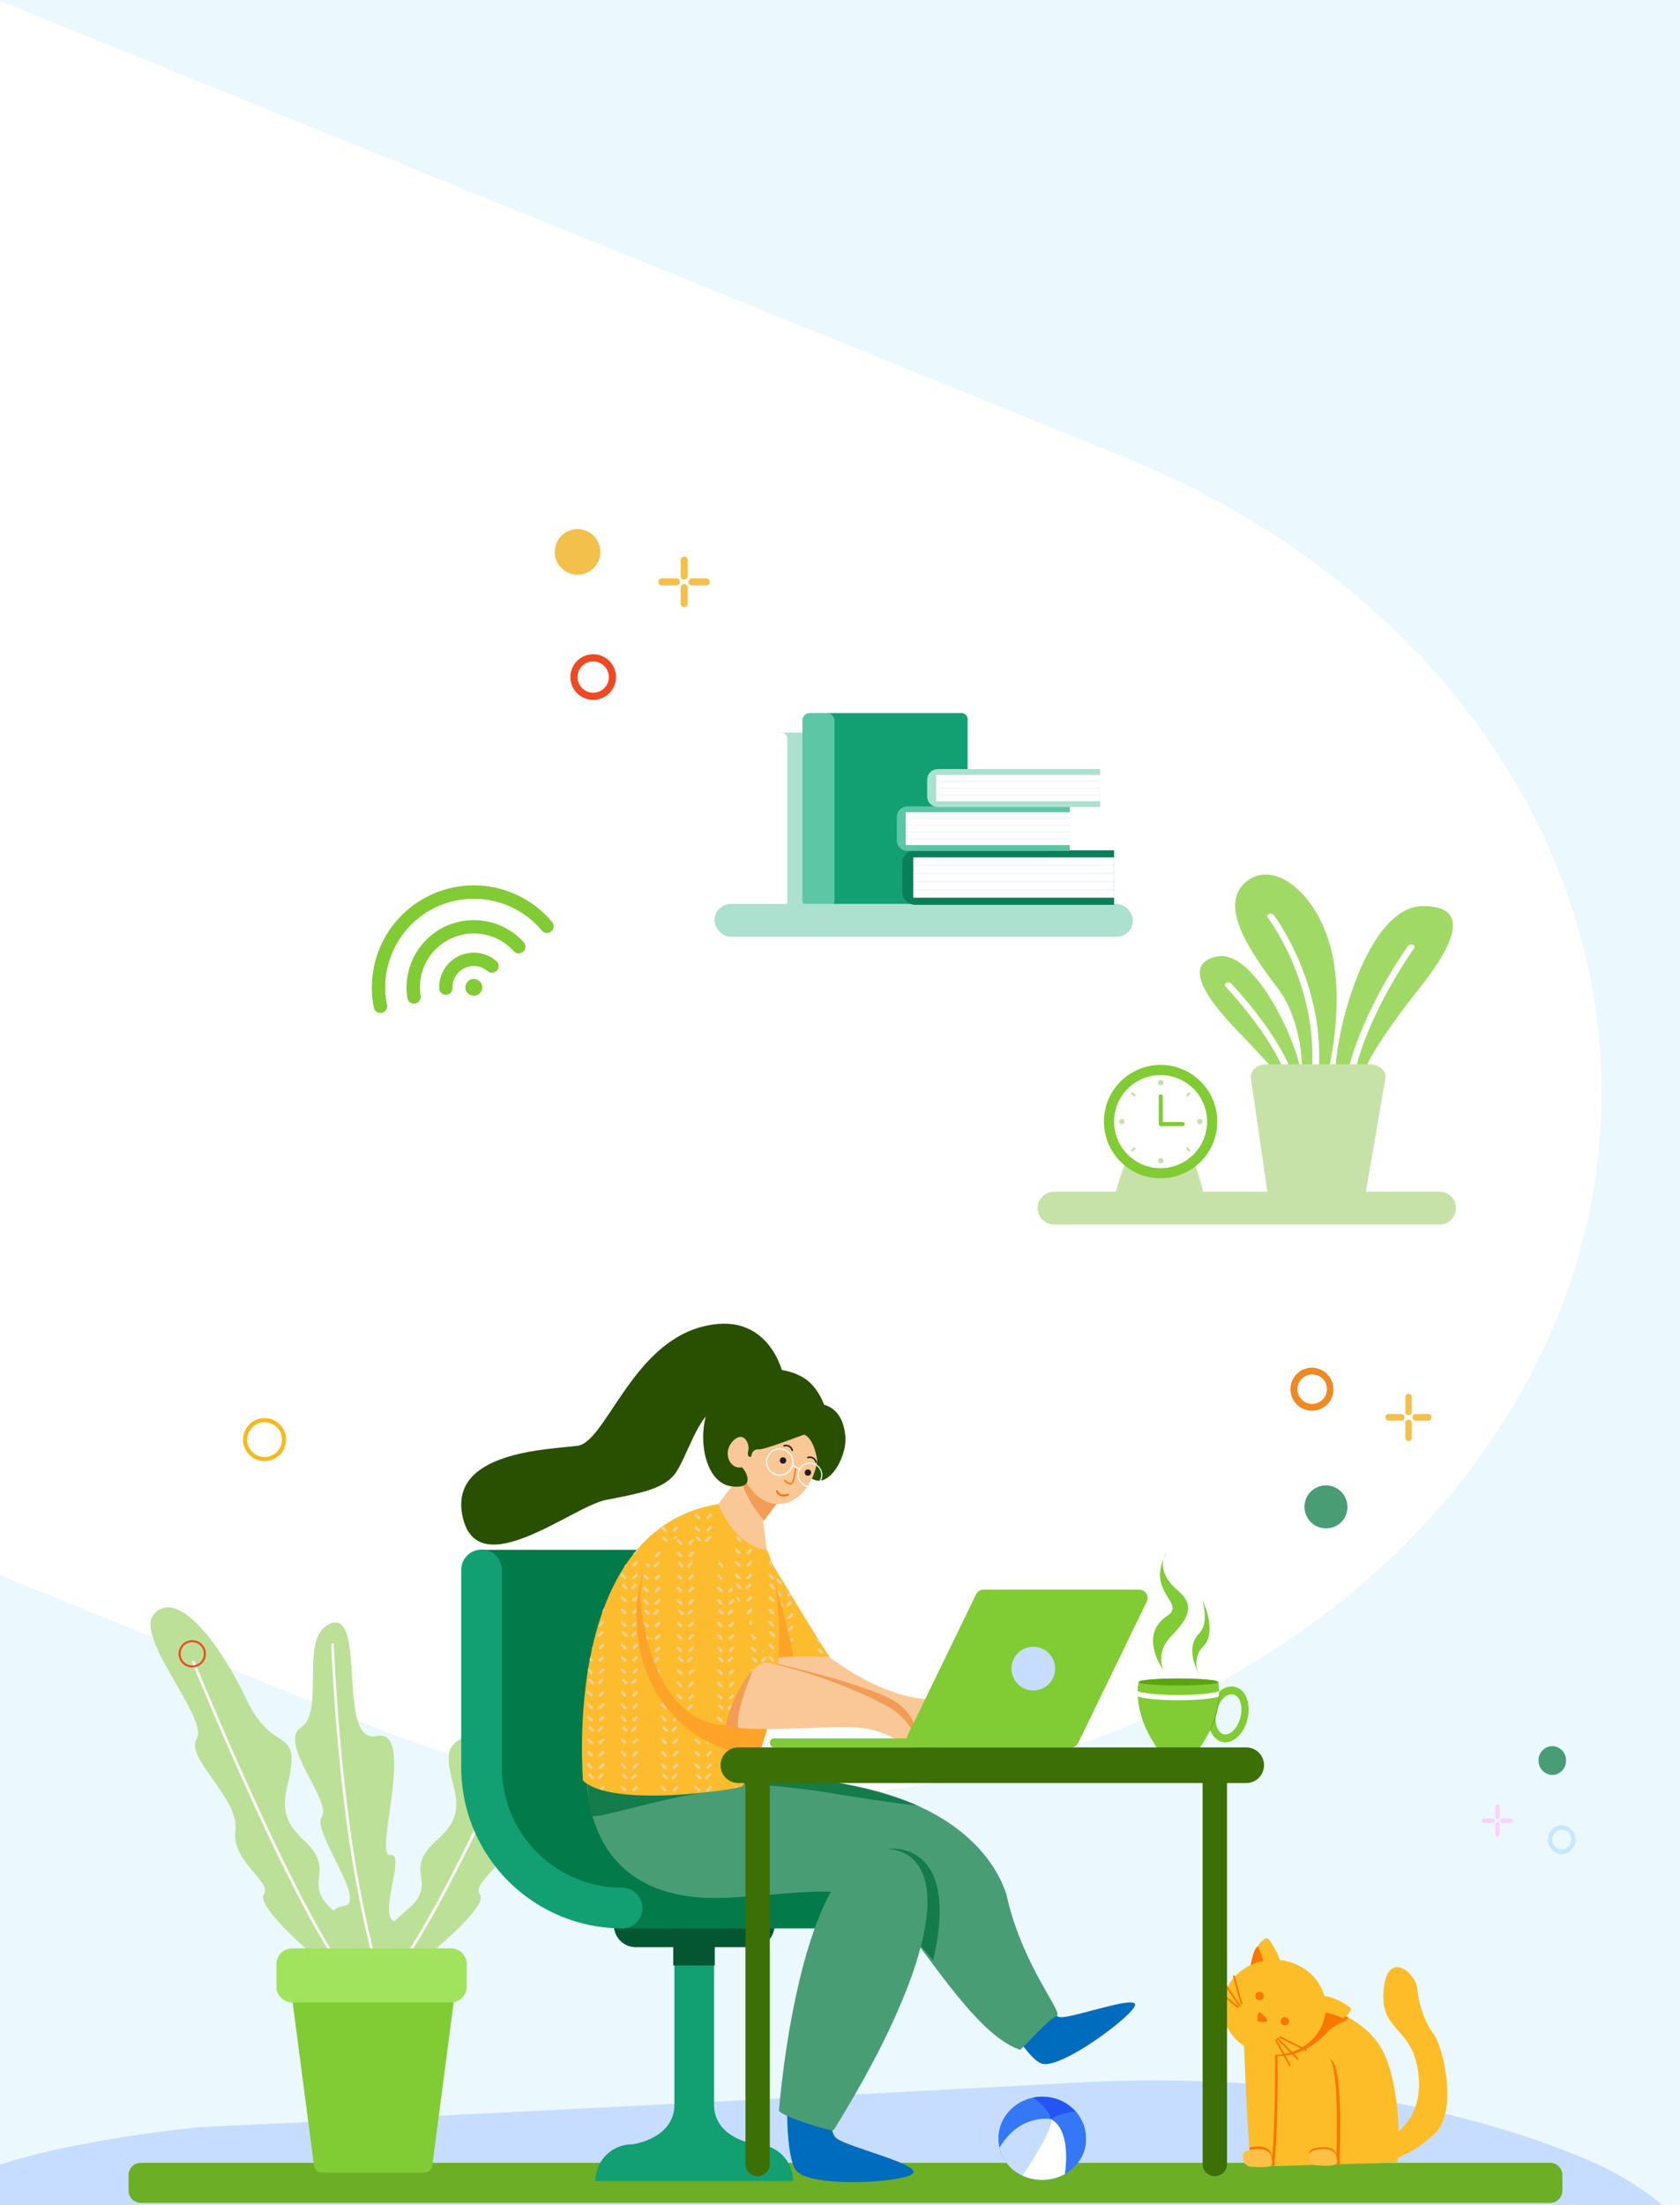 <svg xmlns="http://www.w3.org/2000/svg" xmlns:xlink="http://www.w3.org/1999/xlink" width="683" height="896" viewBox="0 0 683 896">
  <defs>
    <clipPath id="clip-path">
      <rect id="Rectangle_208" data-name="Rectangle 208" width="683" height="896" transform="translate(0)" fill="#f5fcff"/>
    </clipPath>
    <filter id="Path_2367" x="-686.644" y="-246.982" width="1443.071" height="1162.583" filterUnits="userSpaceOnUse">
      <feOffset dy="3" input="SourceAlpha"/>
      <feGaussianBlur stdDeviation="7" result="blur"/>
      <feFlood flood-opacity="0.008"/>
      <feComposite operator="in" in2="blur"/>
      <feComposite in="SourceGraphic"/>
    </filter>
    <clipPath id="clip-path-2">
      <rect id="Rectangle_208-2" data-name="Rectangle 208" width="683" height="896" transform="translate(0 0)" fill="#f5fcff"/>
    </clipPath>
  </defs>
  <g id="Sign_In_Vec" data-name="Sign In Vec" transform="translate(0.001 -1)">
    <g id="Working_remotely" data-name="Working remotely" transform="translate(5.703 476.465)">
      <g id="Side_BG" data-name="Side BG" transform="translate(-5.404 -475.681)">
        <rect id="Rectangle_208-3" data-name="Rectangle 208" width="683" height="896" transform="translate(-0.299 0.216)" fill="#ebf8fe"/>
        <g id="Mask_Group_24" data-name="Mask Group 24" transform="translate(-0.299 0.216)" clip-path="url(#clip-path)">
          <g transform="matrix(1, 0, 0, 1, 0, 0)" filter="url(#Path_2367)">
            <path id="Path_2367-2" data-name="Path 2367" d="M298.222,23.214c164.7,12.82,308.615,172.972,321.436,357.709L659.693,957.8c12.82,184.737-110.305,324.1-275.009,311.281S76.069,1096.113,63.248,911.376L23.214,334.5C10.393,149.759,133.519,10.393,298.222,23.214Z" transform="matrix(0.44, -0.9, 0.9, 0.44, -695.55, 354.95)" fill="#fff"/>
          </g>
        </g>
      </g>
      <g id="Mask_Group_23" data-name="Mask Group 23" transform="translate(-5.703 -475.465)" clip-path="url(#clip-path-2)">
        <path id="Path_1646" data-name="Path 1646" d="M2683.863,2701.957s-81.095-42.4-214.218-35.211c-225.535,12.173-358.107,18.153-358.107,18.153s-65.231,6.157-95.941,20.9v36.487c26.58,21.693,62.277,20.44,171.927,6.812,126.106-15.674,109.939,6.809,104.281,16.348s-28.294,31.34,51.736,26.571,59.011-19.61,32.335-32.628,15.358-14.381,49.311-14.381,187.325.843,256.763-4.179S2683.863,2701.957,2683.863,2701.957Z" transform="translate(-2030.315 -1820.446)" fill="#c6ddff"/>
      </g>
      <g id="Sign_IN" data-name="Sign IN" transform="translate(46.557 -260.434)">
        <path id="Line" d="M4.977,0H577.945a4.977,4.977,0,0,1,4.977,4.977v6.334a4.977,4.977,0,0,1-4.977,4.977H4.977A4.977,4.977,0,0,1,0,11.312V4.977A4.977,4.977,0,0,1,4.977,0Z" transform="translate(0 663.918)" fill="#6caf27"/>
        <g id="plant" transform="translate(8.928 438.195)">
          <path id="Path_1647" data-name="Path 1647" d="M2204.69,2727.453h-41.835a3.354,3.354,0,0,1-3.167-3.089l-9.4-71.958h66.96l-9.4,71.958A3.353,3.353,0,0,1,2204.69,2727.453Z" transform="translate(-2093.26 -2497.713)" fill="#81cb34"/>
          <path id="Path_1648" data-name="Path 1648" d="M2173.191,2614.2h20.143s9.963-18.649.614-18.087c-9.312.56,4.169-28.394-2.912-27.04-7.017,1.341,10.9-52.006-5.567-48.358-16.137,3.575-4.117-50.522-18.259-45.866-13.821,4.551-2.259,35.842-12.358,42.311-9.749,6.243,12.74,30.272,8.357,36.336-4.224,5.844,19.042,35.137,8.934,36.314C2162.12,2590.978,2164.523,2607.41,2173.191,2614.2Z" transform="translate(-2093.604 -2468.429)" fill="#bce097"/>
          <g id="Group_773" data-name="Group 773" transform="translate(73.446 14.611)">
            <path id="Path_1649" data-name="Path 1649" d="M2187.423,2613.7a.546.546,0,0,1-.512-.433,498.65,498.65,0,0,1-11.4-61.517c-2.534-20.024-4.408-42.364-5.571-66.4a.579.579,0,0,1,.5-.634.546.546,0,0,1,.562.568c1.161,24,3.033,46.305,5.562,66.295a497.26,497.26,0,0,0,11.365,61.35.618.618,0,0,1-.362.747A.469.469,0,0,1,2187.423,2613.7Z" transform="translate(-2169.942 -2484.711)" fill="#fff"/>
          </g>
          <path id="Path_1650" data-name="Path 1650" d="M2211.531,2610.216s26.752-21.307,23.032-26.275c-3.843-5.134,13.936-13.507,11.953-25.823-2.14-13.3,21.518-29.6,16.227-37.48-5.526-8.234,26.878-41.575,17.665-50.843-9.636-9.695-26.862,9.269-39.629,35.287-11.255,22.937-23.962,9.228-16.9,34.865,6.167,22.38-16.363,20.2-13.24,36.892,2.824,15.1-17.146,13.341-15.514,32.341C2201.01,2609.179,2211.531,2610.216,2211.531,2610.216Z" transform="translate(-2100.627 -2467.219)" fill="#bce097"/>
          <g id="Group_774" data-name="Group 774" transform="translate(102.746 21.784)">
            <path id="Path_1651" data-name="Path 1651" d="M2205.552,2615.113a.493.493,0,0,1-.324-.124.657.657,0,0,1-.1-.845c23.7-34.917,59.356-119.65,59.713-120.5a.51.51,0,0,1,.71-.287.64.64,0,0,1,.254.8c-.357.852-36.059,85.7-59.83,120.718A.511.511,0,0,1,2205.552,2615.113Z" transform="translate(-2205.018 -2493.298)" fill="#fff"/>
          </g>
          <path id="Path_1652" data-name="Path 1652" d="M2150.111,2610.216s-25.433-21.307-22-26.275c3.548-5.134-13.28-13.507-11.576-25.823,1.841-13.3-20.619-29.6-15.745-37.48,5.091-8.234-25.814-41.575-17.271-50.843,8.936-9.695,25.382,9.269,37.726,35.287,10.882,22.937,22.654,9.228,16.344,34.865-5.51,22.38,15.65,20.2,12.929,36.892-2.46,15.1,16.3,13.341,15.008,32.341C2159.992,2609.179,2150.111,2610.216,2150.111,2610.216Z" transform="translate(-2082.018 -2467.219)" fill="#bce097"/>
          <g id="Group_775" data-name="Group 775" transform="translate(16.958 21.783)">
            <path id="Path_1653" data-name="Path 1653" d="M2160.625,2615.113a.514.514,0,0,1-.43-.245c-22.807-35.017-57.479-119.863-57.826-120.716a.636.636,0,0,1,.261-.8.508.508,0,0,1,.707.3c.348.852,34.975,85.587,57.718,120.506a.656.656,0,0,1-.114.843A.5.5,0,0,1,2160.625,2615.113Z" transform="translate(-2102.319 -2493.297)" fill="#fff"/>
          </g>
          <path id="Path_2345" data-name="Path 2345" d="M6.436,0H70.928a6.436,6.436,0,0,1,6.436,6.436V15.57a6.436,6.436,0,0,1-6.436,6.436H6.436A6.436,6.436,0,0,1,0,15.57V6.436A6.436,6.436,0,0,1,6.436,0Z" transform="translate(51.199 138.564)" fill="#a2e35d"/>
        </g>
        <g id="cat" transform="translate(441.611 572.612)">
          <path id="Path_1654" data-name="Path 1654" d="M2642.486,2660.029s20.35,3.529,28.7,18.233,7.528,45.994,6.234,46.229-54.679,1.646-54.679,1.646S2611.313,2661.323,2642.486,2660.029Z" transform="translate(-2603.406 -2633.385)" fill="#fdbd28"/>
          <path id="Path_1655" data-name="Path 1655" d="M2623.116,2680.3s13.979,5.539,27.169-9.526c2.382-2.47,7.638-3.645,7.767-5.209.022.014-12.743-7.383-14.424-5.42S2620.96,2676.087,2623.116,2680.3Z" transform="translate(-2603.778 -2633.35)" fill="#f97700"/>
          <path id="Path_1656" data-name="Path 1656" d="M2617.068,2641.013s1.941-11.822,7.058-12.881c.882.353,4.94,6.529,5.469,10.587C2630.3,2639.072,2619.185,2644.543,2617.068,2641.013Z" transform="translate(-2602.808 -2628.133)" fill="#fdbd28"/>
          <path id="Path_1657" data-name="Path 1657" d="M2617.068,2641.661s1.106-8.368,3.258-9.6c-.084.138,2.95,5.9,3.021,10.219C2623.33,2642.29,2618.479,2644.131,2617.068,2641.661Z" transform="translate(-2602.808 -2628.78)" fill="#f97700"/>
          <path id="Path_1658" data-name="Path 1658" d="M2650.938,2668.877s11.746-2.356,12.625-7.506c-.384-.869-6.7-4.708-10.773-5.095C2652.414,2655.582,2647.337,2666.885,2650.938,2668.877Z" transform="translate(-2608.174 -2632.762)" fill="#fdbd28"/>
          <path id="Path_1659" data-name="Path 1659" d="M2650.918,2670.133s8.325-1.4,9.475-3.594c-.135.088-6-2.74-10.32-2.66C2650.069,2663.9,2648.4,2668.809,2650.918,2670.133Z" transform="translate(-2608.153 -2634.019)" fill="#f97700"/>
          <path id="Path_1660" data-name="Path 1660" d="M2682.4,2712.269s15.292-5.882,13.293-26-15.645-17.292-14.235-34.467,13.293-7.293,13.763-.588a38.2,38.2,0,0,0,6.823,18.586c3.529,4.94,10,31.172,0,40.347s-20.115,11.881-21.762,10.7S2675.341,2715.093,2682.4,2712.269Z" transform="translate(-2612.851 -2630.456)" fill="#fdbd28"/>
          <path id="Path_1661" data-name="Path 1661" d="M2641.149,2688.416s5.293,33.531,5.058,36.942,9.763,1.53,9.763,0,1.219-32.7-2.39-38.7S2641.384,2683.116,2641.149,2688.416Z" transform="translate(-2606.773 -2637.193)" fill="#fdbd28"/>
          <path id="Path_1662" data-name="Path 1662" d="M2649.344,2736.5a3.51,3.51,0,0,1-3.257-2.414c-.567-1.918-.423-3.617,3.836-4.111,7.315-.85,7.151,3.047,7.306,4.82C2657.369,2736.4,2656.045,2736.8,2649.344,2736.5Z" transform="translate(-2607.547 -2644.882)" fill="#f97700"/>
          <path id="Path_1663" data-name="Path 1663" d="M2658.589,2725.869a.5.5,0,0,1-.128.306,9.371,9.371,0,0,1,.326,2.188,1.191,1.191,0,0,1-.664,1.326c.348,0,.7-.015,1.046-.012a4.942,4.942,0,0,1,.957.023c0-.03,0-.286,0,0,0,.584-.069-1.392-.326-2.188a.5.5,0,0,0,.128-.306c0-1.53,1.22-32.7-2.39-38.7a7.419,7.419,0,0,0-1.87-2.108,7.877,7.877,0,0,1,.533.771C2659.808,2693.167,2658.589,2724.339,2658.589,2725.869Z" transform="translate(-2609.164 -2637.727)" fill="#f97700"/>
          <path id="Path_1664" data-name="Path 1664" d="M2617.524,2729.169c2.784-.376,5.363.542,8.218.418a3.868,3.868,0,0,1,.933.073,1.337,1.337,0,0,0,.178-.891c-.033-.365-.054-.821-.13-1.306,1.131-4.121,1.79-43.889.984-43.889a9.675,9.675,0,0,1-1.859-.926c.469,6.5-.166,39.05-1.184,42.756.077.485.1.941.131,1.306.148,1.607-1.241,2.01-8.272,1.705a4.135,4.135,0,0,1-1.332-.289C2615.512,2729.08,2616.519,2728.791,2617.524,2729.169Z" transform="translate(-2602.499 -2637.109)" fill="#f97700"/>
          <path id="Path_1665" data-name="Path 1665" d="M2649.344,2737.395a3.511,3.511,0,0,1-3.257-2.415c-.567-1.918-.423-3.617,3.836-4.112,7.315-.849,7.151,3.047,7.306,4.821C2657.369,2737.3,2656.045,2737.7,2649.344,2737.395Z" transform="translate(-2607.547 -2645.03)" fill="#ffc145"/>
          <path id="Path_1666" data-name="Path 1666" d="M2614.269,2680.281s1.632,46.477,3.044,46.806,6.941,1.505,8.117-1.083,1.882-44.112,1.058-44.112S2617.106,2675.492,2614.269,2680.281Z" transform="translate(-2602.347 -2636.427)" fill="#fdbd28"/>
          <path id="Path_1667" data-name="Path 1667" d="M2616.822,2729.911a12.23,12.23,0,0,1,1.568-.282c7.675-.923,7.5,3.313,7.665,5.241.147,1.749-1.242,2.187-8.273,1.855" transform="translate(-2602.767 -2644.824)" fill="#f97700"/>
          <path id="Path_1668" data-name="Path 1668" d="M2617.248,2737.976a3.706,3.706,0,0,1-3.417-2.626c-.595-2.085-.443-3.934,4.026-4.47,7.675-.923,7.5,3.313,7.665,5.241C2625.668,2737.869,2624.279,2738.307,2617.248,2737.976Z" transform="translate(-2602.234 -2645.031)" fill="#ffc145"/>
          <ellipse id="Ellipse_209" data-name="Ellipse 209" cx="20.997" cy="19.321" rx="20.997" ry="19.321" transform="translate(3.144 8.823)" fill="#fdbd28"/>
          <circle id="Ellipse_210" data-name="Ellipse 210" cx="1.706" cy="1.706" r="1.706" transform="translate(16.495 21.821)" fill="#f97700"/>
          <circle id="Ellipse_211" data-name="Ellipse 211" cx="1.706" cy="1.706" r="1.706" transform="translate(26.756 32.081)" fill="#f97700"/>
          <path id="Path_1669" data-name="Path 1669" d="M2620.836,2667.858s-.14-3.952.665-3.693,3.916,3.063,3.051,3.693S2620.836,2667.858,2620.836,2667.858Z" transform="translate(-2603.427 -2634.064)" fill="#f97700"/>
          <g id="Group_776" data-name="Group 776" transform="translate(0 15.107)">
            <path id="Path_1670" data-name="Path 1670" d="M2610.748,2659.473a.354.354,0,0,1-.292-.155l-6.529-9.617a.353.353,0,1,1,.584-.4l6.529,9.617a.353.353,0,0,1-.094.491A.357.357,0,0,1,2610.748,2659.473Z" transform="translate(-2600.634 -2646.701)" fill="#f97700"/>
            <path id="Path_1671" data-name="Path 1671" d="M2612.3,2658.122a.354.354,0,0,1-.341-.258l-3.115-11.2a.353.353,0,0,1,.68-.188l3.115,11.2a.352.352,0,0,1-.245.434A.327.327,0,0,1,2612.3,2658.122Z" transform="translate(-2601.451 -2646.218)" fill="#f97700"/>
            <path id="Path_1672" data-name="Path 1672" d="M2609.288,2660.465a.349.349,0,0,1-.227-.083l-8.938-7.43a.354.354,0,1,1,.452-.544l8.938,7.431a.354.354,0,0,1-.225.625Z" transform="translate(-2599.997 -2647.224)" fill="#f97700"/>
          </g>
          <g id="Group_777" data-name="Group 777" transform="translate(24.55 39.876)">
            <path id="Path_1673" data-name="Path 1673" d="M2638.67,2685.487a.354.354,0,0,1-.251-.1l-8.193-8.244a.353.353,0,0,1,.5-.5l8.193,8.245a.353.353,0,0,1-.25.6Z" transform="translate(-2629.508 -2675.979)" fill="#f97700"/>
            <path id="Path_1674" data-name="Path 1674" d="M2642.062,2681.772a.354.354,0,0,1-.157-.038l-10.4-5.2a.353.353,0,0,1,.315-.632l10.4,5.2a.353.353,0,0,1-.158.669Z" transform="translate(-2629.703 -2675.87)" fill="#f97700"/>
            <path id="Path_1675" data-name="Path 1675" d="M2635.325,2688.3a.353.353,0,0,1-.309-.184l-5.586-10.192a.352.352,0,0,1,.618-.339l5.588,10.192a.354.354,0,0,1-.31.523Z" transform="translate(-2629.386 -2676.121)" fill="#f97700"/>
          </g>
        </g>
        <g id="cup" transform="translate(410.264 416.17)">
          <path id="Path_1676" data-name="Path 1676" d="M2603.725,2527.723a5.474,5.474,0,0,1-.927-.079c-3.5-.6-5.937-4.464-5.937-9.4,0-6.231,3.874-13.174,9.434-13.174a6.2,6.2,0,0,1,5.344,3.09c1.891,3.006,2.109,7.715.555,12h0C2610.544,2524.7,2607.092,2527.723,2603.725,2527.723Zm2.57-19.481c-3.662,0-6.5,5.375-6.5,10,0,3.288,1.456,5.925,3.463,6.268,1.919.325,4.75-1.494,6.211-5.518h0c1.191-3.281,1.091-6.917-.25-9.048A3.312,3.312,0,0,0,2606.3,2508.242Z" transform="translate(-2568.133 -2450.867)" fill="#81cb34"/>
          <path id="Path_1677" data-name="Path 1677" d="M2595.153,2502.558c-.181-.767-7.435-1.377-16.134-1.376s-15.954.609-16.135,1.376c-.251.082-1.208,6.906,1.071,13.731,1.773,6.826,6.783,13.65,6.8,13.732.638.767,4.353,1.376,8.267,1.376s7.627-.609,8.266-1.376c.015-.082,5.024-6.907,6.8-13.732C2596.361,2509.464,2595.405,2502.639,2595.153,2502.558Z" transform="translate(-2562.469 -2450.228)" fill="#81cb34"/>
          <path id="Path_1678" data-name="Path 1678" d="M2562.472,2507.315a12.814,12.814,0,0,0,.146,2.184c2.176.853,9.119,1.5,16.4,1.5s14.225-.643,16.4-1.5a12.758,12.758,0,0,0,.145-2.184c-1.994.883-9.091,1.557-16.545,1.557S2564.466,2508.2,2562.472,2507.315Z" transform="translate(-2562.469 -2451.237)" fill="#fff"/>
          <path id="Path_1679" data-name="Path 1679" d="M2595.234,2502.556c.172.788-7.081,1.438-16.135,1.438s-16.307-.65-16.135-1.437,7.435-1.414,16.135-1.413S2595.053,2501.769,2595.234,2502.556Z" transform="translate(-2562.551 -2450.221)" fill="#5aa50d"/>
          <g id="Group_778" data-name="Group 778" transform="translate(28.532 56.368)">
            <path id="Path_1680" data-name="Path 1680" d="M2601.191,2507.662a21.259,21.259,0,0,1-.044,2.829c-.029.423-.08.881-.133,1.366s-.119.994-.221,1.515l-.141.8-.172.811c-.107.548-.26,1.094-.395,1.645s-.324,1.087-.482,1.622-.363,1.046-.536,1.548-.389.969-.571,1.421-.386.865-.564,1.25-.336.741-.508,1.041l-.427.784-.372.683.337-.7c.106-.222.237-.493.385-.8s.291-.673.466-1.057.363-.8.526-1.261.363-.927.538-1.426.354-1.014.519-1.545.328-1.069.464-1.616.3-1.087.407-1.631c.061-.271.12-.54.179-.806l.148-.791c.193-1.039.334-2.017.423-2.858.042-.421.082-.807.106-1.15s.04-.643.054-.89C2601.2,2507.945,2601.191,2507.662,2601.191,2507.662Z" transform="translate(-2596.625 -2507.662)" fill="#4d9107"/>
          </g>
          <path id="Path_1681" data-name="Path 1681" d="M2574.124,2487.652s-10.233-13.842,1.252-21.778c8.771-5.43-8.93-9.573,0-25.687,0-.208-5.451,6.683,4.87,15.375,7.479,6.3,3.109,12.111-3.2,18.666S2574.124,2487.652,2574.124,2487.652Z" transform="translate(-2563.697 -2440.183)" fill="#81cb34"/>
          <path id="Path_1682" data-name="Path 1682" d="M2592.22,2493.9s-6.859-10.816-.414-17.246c4-4.385,1.694-12.067,1.369-13.286s6.271,12.167.521,18.285A9.738,9.738,0,0,0,2592.22,2493.9Z" transform="translate(-2566.845 -2443.988)" fill="#81cb34"/>
        </g>
        <g id="element_2" data-name="element 2" transform="translate(20.328 0)">
          <g id="Group_789" data-name="Group 789" transform="translate(152.951 0)">
            <g id="Group_779" data-name="Group 779" transform="translate(6.359 50.861)">
              <path id="Path_1687" data-name="Path 1687" d="M9.266,18.532a9.266,9.266,0,1,1,9.266-9.267A9.277,9.277,0,0,1,9.266,18.532Zm0-15.626a6.359,6.359,0,1,0,6.358,6.358A6.367,6.367,0,0,0,9.266,2.906Z" fill="#ef4923"/>
            </g>
            <g id="Group_780" data-name="Group 780" transform="translate(0 0)">
              <path id="Path_1688" data-name="Path 1688" d="M9.265,18.531a9.266,9.266,0,1,1,9.267-9.266A9.276,9.276,0,0,1,9.265,18.531Z" fill="#f3c04c"/>
            </g>
            <g id="Group_788" data-name="Group 788" transform="translate(42.165 11.172)">
              <g id="Group_783" data-name="Group 783" transform="translate(8.997 0)">
                <g id="Group_781" data-name="Group 781">
                  <path id="Path_1689" data-name="Path 1689" d="M1.453,9.316A1.454,1.454,0,0,1,0,7.863V1.453a1.454,1.454,0,0,1,2.907,0V7.863A1.454,1.454,0,0,1,1.453,9.316Z" fill="#f3c04c"/>
                </g>
                <g id="Group_782" data-name="Group 782" transform="translate(0 11.216)">
                  <path id="Path_1690" data-name="Path 1690" d="M1.453,9.317A1.454,1.454,0,0,1,0,7.863V1.454a1.454,1.454,0,1,1,2.907,0V7.863A1.454,1.454,0,0,1,1.453,9.317Z" fill="#f3c04c"/>
                </g>
              </g>
              <g id="Group_787" data-name="Group 787" transform="translate(0 8.813)">
                <g id="Group_785" data-name="Group 785" transform="translate(12.236 0)">
                  <g id="Group_784" data-name="Group 784">
                    <path id="Path_1691" data-name="Path 1691" d="M7.212,2.907H1.454A1.454,1.454,0,1,1,1.454,0H7.212a1.454,1.454,0,0,1,0,2.907Z" fill="#f3c04c"/>
                  </g>
                </g>
                <g id="Group_786" data-name="Group 786">
                  <path id="Path_1692" data-name="Path 1692" d="M7.212,2.907H1.454A1.454,1.454,0,1,1,1.454,0H7.212a1.454,1.454,0,1,1,0,2.907Z" fill="#f3c04c"/>
                </g>
              </g>
            </g>
          </g>
          <g id="Group_800" data-name="Group 800" transform="translate(567.913 538.441) rotate(180)">
            <g id="Group_790" data-name="Group 790" transform="translate(3.834 32.147)">
              <path id="Path_1693" data-name="Path 1693" d="M5.587,11.713A5.733,5.733,0,0,1,0,5.856,5.732,5.732,0,0,1,5.587,0a5.733,5.733,0,0,1,5.586,5.856A5.733,5.733,0,0,1,5.587,11.713Z" fill="#499d75"/>
            </g>
            <g id="Group_791" data-name="Group 791">
              <path id="Path_1694" data-name="Path 1694" d="M5.587,11.713A5.733,5.733,0,0,1,0,5.857,5.733,5.733,0,0,1,5.587,0a5.733,5.733,0,0,1,5.587,5.857A5.733,5.733,0,0,1,5.587,11.713Zm0-9.875A3.934,3.934,0,0,0,1.753,5.857,3.934,3.934,0,0,0,5.587,9.876,3.935,3.935,0,0,0,9.421,5.857,3.934,3.934,0,0,0,5.587,1.837Z" fill="#c7e7ff"/>
            </g>
            <g id="Group_799" data-name="Group 799" transform="translate(25.423 7.061)">
              <g id="Group_794" data-name="Group 794" transform="translate(5.425 0)">
                <g id="Group_792" data-name="Group 792">
                  <path id="Path_1695" data-name="Path 1695" d="M.876,5.889A.9.9,0,0,1,0,4.97V.918A.9.9,0,0,1,.876,0a.9.9,0,0,1,.876.918V4.97A.9.9,0,0,1,.876,5.889Z" fill="#fad1ff"/>
                </g>
                <g id="Group_793" data-name="Group 793" transform="translate(0 7.09)">
                  <path id="Path_1696" data-name="Path 1696" d="M.876,5.889A.9.9,0,0,1,0,4.97V.919A.9.9,0,0,1,.876,0a.9.9,0,0,1,.876.919V4.97A.9.9,0,0,1,.876,5.889Z" fill="#fad1ff"/>
                </g>
              </g>
              <g id="Group_798" data-name="Group 798" transform="translate(0 5.571)">
                <g id="Group_796" data-name="Group 796" transform="translate(7.378 0)">
                  <g id="Group_795" data-name="Group 795">
                    <path id="Path_1697" data-name="Path 1697" d="M4.348,1.837H.876A.9.9,0,0,1,0,.918.9.9,0,0,1,.876,0H4.348a.9.9,0,0,1,.876.918A.9.9,0,0,1,4.348,1.837Z" fill="#fad1ff"/>
                  </g>
                </g>
                <g id="Group_797" data-name="Group 797">
                  <path id="Path_1698" data-name="Path 1698" d="M4.347,1.837H.876A.9.9,0,0,1,0,.918.9.9,0,0,1,.876,0H4.347a.9.9,0,0,1,.876.918A.9.9,0,0,1,4.347,1.837Z" fill="#fad1ff"/>
                </g>
              </g>
            </g>
          </g>
          <path id="Path_1699" data-name="Path 1699" d="M2135.818,2496.044a8.737,8.737,0,1,1,8.438-10.988h0a8.739,8.739,0,0,1-8.438,10.987Zm0-15.8a7.065,7.065,0,1,0,6.829,5.245A7.062,7.062,0,0,0,2135.813,2480.241Z" transform="translate(-2100.839 -2117.288)" fill="#f8b91e"/>
          <path id="Path_1700" data-name="Path 1700" d="M2101.223,2597.707a5.557,5.557,0,1,1,5.557-5.557A5.564,5.564,0,0,1,2101.223,2597.707Zm0-10.278a4.721,4.721,0,1,0,4.721,4.72A4.727,4.727,0,0,0,2101.223,2587.429Z" transform="translate(-2095.666 -2135.075)" fill="#ef4923"/>
        </g>
        <g id="element" transform="translate(85.49 74.735)">
          <g id="Group_804" data-name="Group 804" transform="translate(0 95.313) rotate(-30)">
            <path id="Path_1701" data-name="Path 1701" d="M39.2,44.858a3.418,3.418,0,1,1,3.653-3.167A3.418,3.418,0,0,1,39.2,44.858ZM42,5.516A36.085,36.085,0,0,1,74.935,35.278a2.716,2.716,0,0,0,2.947,2.252h0a2.709,2.709,0,0,0,2.4-3.143,41.451,41.451,0,0,0-80.147-6.1,2.707,2.707,0,0,0,1.9,3.469h0a2.717,2.717,0,0,0,3.255-1.781A36.086,36.086,0,0,1,42,5.516Zm-.617,8.662A27.381,27.381,0,0,0,13.893,31.735a2.709,2.709,0,0,0,1.862,3.573h0a2.72,2.72,0,0,0,3.22-1.678,21.908,21.908,0,0,1,41.883,3.193,2.717,2.717,0,0,0,2.927,2.144h0a2.709,2.709,0,0,0,2.382-3.251A27.38,27.38,0,0,0,41.386,14.179Zm-.942,13.213a14.106,14.106,0,0,0-13.385,7.342,2.718,2.718,0,0,0,1.691,3.942h0A2.737,2.737,0,0,0,31.834,37.3a8.662,8.662,0,0,1,15.757,1.2,2.738,2.738,0,0,0,2.84,1.821h0A2.719,2.719,0,0,0,52.7,36.683,14.106,14.106,0,0,0,40.444,27.392Z" transform="translate(0 0)" fill="#81cb34"/>
          </g>
          <g id="Group_824" data-name="Group 824" transform="translate(152.736 0)">
            <g id="Group_808" data-name="Group 808">
              <g id="Group_805" data-name="Group 805" transform="translate(15.937 7.97)">
                <path id="Path_1708" data-name="Path 1708" d="M2459,2220.623v71.185h48.9a2.254,2.254,0,0,0,2.254-2.254v-66.677a2.254,2.254,0,0,0-2.254-2.254Z" transform="translate(-2449.771 -2220.623)" fill="#ace0cf"/>
                <path id="Path_1709" data-name="Path 1709" d="M2459,2291.808h-8.428a2.461,2.461,0,0,1-2.625-2.254v-66.677a2.461,2.461,0,0,1,2.625-2.254H2459a2.461,2.461,0,0,1,2.625,2.254v66.677A2.461,2.461,0,0,1,2459,2291.808Z" transform="translate(-2447.952 -2220.623)" fill="#fff"/>
              </g>
              <g id="Group_806" data-name="Group 806" transform="translate(35.742)">
                <path id="Path_1710" data-name="Path 1710" d="M2483.952,2211.082v79.155h54.378a2.506,2.506,0,0,0,2.506-2.506v-74.143a2.506,2.506,0,0,0-2.506-2.506Z" transform="translate(-2473.685 -2211.082)" fill="#129f72"/>
                <rect id="Rectangle_147" data-name="Rectangle 147" width="13.058" height="79.155" rx="3" fill="#5dc6a4"/>
              </g>
              <rect id="Rectangle_148" data-name="Rectangle 148" width="170.076" height="13.365" rx="6.683" transform="translate(0 77.566)" fill="#ace0cf"/>
              <g id="Group_807" data-name="Group 807" transform="translate(74.087 22.775)">
                <path id="Rectangle_149" data-name="Rectangle 149" d="M5.339,0H86.112a0,0,0,0,1,0,0V22.159a0,0,0,0,1,0,0H5.339A5.339,5.339,0,0,1,0,16.82V5.339A5.339,5.339,0,0,1,5.339,0Z" transform="translate(2.24 33.017)" fill="#0a7e59"/>
                <rect id="Rectangle_150" data-name="Rectangle 150" width="81.653" height="16.37" transform="translate(6.7 35.911)" fill="#fff"/>
                <rect id="Rectangle_151" data-name="Rectangle 151" width="81.652" height="0.525" transform="translate(6.701 38.773)" fill="#8c99de" opacity="0.12"/>
                <rect id="Rectangle_152" data-name="Rectangle 152" width="81.652" height="0.525" transform="translate(6.701 42.147)" fill="#8c99de" opacity="0.12"/>
                <rect id="Rectangle_153" data-name="Rectangle 153" width="81.652" height="0.525" transform="translate(6.701 45.521)" fill="#8c99de" opacity="0.12"/>
                <rect id="Rectangle_154" data-name="Rectangle 154" width="81.652" height="0.525" transform="translate(6.701 48.895)" fill="#8c99de" opacity="0.12"/>
                <path id="Rectangle_155" data-name="Rectangle 155" d="M4.361,0H70.342a0,0,0,0,1,0,0V18.1a0,0,0,0,1,0,0H4.361A4.361,4.361,0,0,1,0,13.74V4.361A4.361,4.361,0,0,1,4.361,0Z" transform="translate(0 15.167)" fill="#5dc6a4"/>
                <rect id="Rectangle_156" data-name="Rectangle 156" width="66.699" height="13.372" transform="translate(3.643 17.532)" fill="#fff"/>
                <rect id="Rectangle_157" data-name="Rectangle 157" width="66.699" height="0.428" transform="translate(3.643 19.87)" fill="#8c99de" opacity="0.12"/>
                <rect id="Rectangle_158" data-name="Rectangle 158" width="66.699" height="0.428" transform="translate(3.643 22.626)" fill="#8c99de" opacity="0.12"/>
                <rect id="Rectangle_159" data-name="Rectangle 159" width="66.699" height="0.428" transform="translate(3.643 25.382)" fill="#8c99de" opacity="0.12"/>
                <rect id="Rectangle_160" data-name="Rectangle 160" width="66.699" height="0.428" transform="translate(3.643 28.138)" fill="#8c99de" opacity="0.12"/>
                <path id="Rectangle_161" data-name="Rectangle 161" d="M4.361,0H70.342a0,0,0,0,1,0,0V15.418a0,0,0,0,1,0,0H4.361A4.361,4.361,0,0,1,0,11.057v-6.7A4.361,4.361,0,0,1,4.361,0Z" transform="translate(12.356)" fill="#ace0cf"/>
                <rect id="Rectangle_162" data-name="Rectangle 162" width="66.699" height="10.69" transform="translate(15.999 2.364)" fill="#fff"/>
                <rect id="Rectangle_163" data-name="Rectangle 163" width="66.699" height="0.428" transform="translate(15.999 4.776)" fill="#8c99de" opacity="0.12"/>
                <rect id="Rectangle_164" data-name="Rectangle 164" width="66.699" height="0.428" transform="translate(15.999 7.532)" fill="#8c99de" opacity="0.12"/>
                <rect id="Rectangle_165" data-name="Rectangle 165" width="66.699" height="0.428" transform="translate(15.999 10.288)" fill="#8c99de" opacity="0.12"/>
              </g>
            </g>
            <g id="Group_823" data-name="Group 823" transform="translate(131.36 65.653)">
              <g id="plant-2" data-name="plant" transform="translate(65.925)">
                <g id="Group_815" data-name="Group 815">
                  <g id="Group_809" data-name="Group 809" transform="translate(14.383)">
                    <path id="Path_1711" data-name="Path 1711" d="M2719.976,2331.807a7.538,7.538,0,0,1-3.923,1.134,12.608,12.608,0,0,1-2.767-.145,18.446,18.446,0,0,1-3.793-.989s.61-20.223-9.874-34.154-24.364-33.173-13.26-43.04,28.99,3.847,34.848,26.944S2719.976,2331.807,2719.976,2331.807Z" transform="translate(-2682.265 -2251.372)" fill="#a1d967"/>
                  </g>
                  <g id="Group_810" data-name="Group 810" transform="translate(27.464 15.872)">
                    <path id="Path_1712" data-name="Path 1712" d="M2718.631,2336.069a12.623,12.623,0,0,1-2.767-.145c3.368-35.9-17.526-63.633-17.738-63.914a.959.959,0,0,1,.472-1.487,1.636,1.636,0,0,1,1.905.376C2700.727,2271.18,2722.064,2299.461,2718.631,2336.069Z" transform="translate(-2697.926 -2270.373)" fill="#fff"/>
                  </g>
                  <g id="Group_811" data-name="Group 811" transform="translate(55.121 12.804)">
                    <path id="Path_1713" data-name="Path 1713" d="M2763.964,2301.692c-24.53,30.935-22.836,38.088-22.836,38.088l-3.221-.448-2.739-.375-3.905-.542c-2.173-13.721,11.336-71.716,35.421-71.716C2791.206,2266.7,2772.32,2291.162,2763.964,2301.692Z" transform="translate(-2731.035 -2266.701)" fill="#a1d967"/>
                  </g>
                  <g id="Group_812" data-name="Group 812" transform="translate(59.254 28.382)">
                    <path id="Path_1714" data-name="Path 1714" d="M2763.854,2286.964c-.232.3-20.773,28.886-25.132,55.44l-2.739-.375c4.479-26.98,25.225-55.823,25.447-56.133a1.621,1.621,0,0,1,1.9-.4A.971.971,0,0,1,2763.854,2286.964Z" transform="translate(-2735.982 -2285.35)" fill="#fff"/>
                  </g>
                  <g id="Group_813" data-name="Group 813" transform="translate(0 33.108)">
                    <path id="Path_1715" data-name="Path 1715" d="M2706.434,2341.077l-2.822.591-2.7.57-1.619.339c.1-.274-1.129-2.642-18.386-20.628-7.125-7.434-26.131-27.427-8.707-30.783C2688.178,2288.091,2706.9,2330.72,2706.434,2341.077Z" transform="translate(-2665.048 -2291.008)" fill="#a1d967"/>
                  </g>
                  <g id="Group_814" data-name="Group 814" transform="translate(10.192 43.779)">
                    <path id="Path_1716" data-name="Path 1716" d="M2705.621,2343.771l-2.7.57c-4.978-17.33-25.178-38.6-25.4-38.832a.942.942,0,0,1,.286-1.515,1.661,1.661,0,0,1,1.943.224C2680.638,2305.156,2700.495,2326.045,2705.621,2343.771Z" transform="translate(-2677.249 -2303.781)" fill="#fff"/>
                  </g>
                  <path id="Path_1717" data-name="Path 1717" d="M2736.649,2395.514h-40.058l-6.765-46.747c0-2.812,2.923-5.093,6.529-5.093h41.807c3.605,0,6.528,2.279,6.528,5.092Z" transform="translate(-2669.128 -2266.571)" fill="#c6e2a8"/>
                </g>
              </g>
              <g id="Group_822" data-name="Group 822" transform="translate(22.158 72.576)">
                <path id="Path_1718" data-name="Path 1718" d="M2622.534,2405.724s7.668-26.73,10.583-26.453,19.631,0,19.631,0,7.08,21.72,7.374,25.479S2622.534,2405.724,2622.534,2405.724Z" transform="translate(-2614.28 -2345.009)" fill="#c6e2a8"/>
                <circle id="Ellipse_213" data-name="Ellipse 213" cx="23.028" cy="23.028" r="23.028" transform="matrix(0.237, -0.972, 0.972, 0.237, 0, 44.745)" fill="#81cb34"/>
                <circle id="Ellipse_214" data-name="Ellipse 214" cx="18.913" cy="18.913" r="18.913" transform="translate(5.122 41.964) rotate(-76.905)" fill="#fff"/>
                <g id="Group_821" data-name="Group 821" transform="translate(10.979 10.905)">
                  <g id="Group_818" data-name="Group 818" transform="translate(4.901 4.994)">
                    <g id="Group_816" data-name="Group 816">
                      <path id="Path_1719" data-name="Path 1719" d="M2632.928,2359.031a.474.474,0,0,1-.337-.14l-.79-.79a.476.476,0,0,1,.673-.672l.791.789a.476.476,0,0,1-.337.813Z" transform="translate(-2631.662 -2357.289)" fill="#c6e2a8"/>
                      <path id="Path_1720" data-name="Path 1720" d="M2659.678,2385.78a.471.471,0,0,1-.336-.139l-.791-.79a.476.476,0,0,1,.673-.673l.789.79a.475.475,0,0,1-.336.812Z" transform="translate(-2636.067 -2361.694)" fill="#c6e2a8"/>
                    </g>
                    <g id="Group_817" data-name="Group 817">
                      <path id="Path_1721" data-name="Path 1721" d="M2632.137,2385.78a.475.475,0,0,1-.336-.812l.79-.79a.476.476,0,1,1,.674.673l-.791.79A.472.472,0,0,1,2632.137,2385.78Z" transform="translate(-2631.662 -2361.694)" fill="#c6e2a8"/>
                      <path id="Path_1722" data-name="Path 1722" d="M2658.887,2359.031a.476.476,0,0,1-.336-.813l.791-.789a.475.475,0,0,1,.672.672l-.789.79A.476.476,0,0,1,2658.887,2359.031Z" transform="translate(-2636.067 -2357.289)" fill="#c6e2a8"/>
                    </g>
                  </g>
                  <g id="Group_819" data-name="Group 819" transform="translate(15.84)">
                    <circle id="Ellipse_215" data-name="Ellipse 215" cx="1.089" cy="1.089" r="1.089" fill="#c6e2a8"/>
                    <circle id="Ellipse_216" data-name="Ellipse 216" cx="1.089" cy="1.089" r="1.089" transform="translate(0 31.679)" fill="#c6e2a8"/>
                  </g>
                  <g id="Group_820" data-name="Group 820" transform="translate(0 15.84)">
                    <path id="Path_1723" data-name="Path 1723" d="M2626.884,2370.273a1.089,1.089,0,1,1-1.088,1.089A1.089,1.089,0,0,1,2626.884,2370.273Z" transform="translate(-2625.796 -2370.273)" fill="#c6e2a8"/>
                    <path id="Path_1724" data-name="Path 1724" d="M2664.808,2370.273a1.089,1.089,0,1,1-1.088,1.089A1.088,1.088,0,0,1,2664.808,2370.273Z" transform="translate(-2632.041 -2370.273)" fill="#c6e2a8"/>
                  </g>
                </g>
                <path id="Path_2344" data-name="Path 2344" d="M.824,0h0a.824.824,0,0,1,.824.824v11.11a.824.824,0,0,1-.824.824h0A.824.824,0,0,1,0,11.934V.824A.824.824,0,0,1,.824,0Z" transform="translate(27.072 16.77)" fill="#81cb34"/>
                <path id="Path_2343" data-name="Path 2343" d="M.824,0h0a.824.824,0,0,1,.824.824V9.617a.824.824,0,0,1-.824.824h0A.824.824,0,0,1,0,9.617V.824A.824.824,0,0,1,.824,0Z" transform="translate(37.633 28) rotate(90)" fill="#81cb34"/>
              </g>
              <path id="Path_2342" data-name="Path 2342" d="M6.683,0H163.394a6.683,6.683,0,0,1,6.683,6.683h0a6.683,6.683,0,0,1-6.683,6.683H6.683A6.683,6.683,0,0,1,0,6.683H0A6.683,6.683,0,0,1,6.683,0Z" transform="translate(0 128.879)" fill="#c6e2a8"/>
            </g>
          </g>
        </g>
        <g id="girl" transform="translate(135.248 322.902)">
          <g id="Chair" transform="translate(0 91.898)">
            <g id="Group_825" data-name="Group 825" transform="translate(54.54 142.335)">
              <path id="Path_1725" data-name="Path 1725" d="M2378.9,2723.811h-80.366a14.932,14.932,0,0,1,14.927-14.928h.14s17.056-2.225,17.056-16.155v-83.122h16.12v83.122c0,13.93,17.056,16.155,17.056,16.155h.139A14.927,14.927,0,0,1,2378.9,2723.811Z" transform="translate(-2298.531 -2609.606)" fill="#129f72"/>
              <path id="Path_1726" data-name="Path 1726" d="M2353.106,2609.606v3.307l-16.121,4.785v-8.092Z" transform="translate(-2304.863 -2609.606)" fill="#129f72"/>
            </g>
            <path id="Path_1727" data-name="Path 1727" d="M2363.983,2629.034h-47.562a8.852,8.852,0,0,1-8.853-8.852h0a8.853,8.853,0,0,1,8.853-8.853h47.562a8.853,8.853,0,0,1,8.853,8.853h0A8.852,8.852,0,0,1,2363.983,2629.034Z" transform="translate(-2245.479 -2467.554)" fill="#045633"/>
            <path id="Path_2341" data-name="Path 2341" d="M0,0H16.875V11.577H0Z" transform="translate(86.201 157.342)" fill="#045633"/>
            <g id="Group_826" data-name="Group 826" transform="translate(8.263)">
              <path id="Path_1728" data-name="Path 1728" d="M2404.279,2593.061a65.5,65.5,0,0,1-65.428-65.428v-80.157a8.263,8.263,0,1,1,16.525,0v80.157a48.958,48.958,0,0,0,48.9,48.9,8.262,8.262,0,1,1,0,16.525Z" transform="translate(-2258.893 -2439.212)" fill="#037a4a"/>
              <path id="Path_1729" data-name="Path 1729" d="M2331.352,2439.213h-88.22l5.365,64.729-2.573,48.685,44,28.014,10.373,12.419h88.22l-23.978-15.2-17.883-20.268-7.154-4.372-5.961-39.343-.4-47.292Z" transform="translate(-2243.131 -2439.213)" fill="#037a4a"/>
            </g>
            <path id="Path_1730" data-name="Path 1730" d="M2298.668,2593.061a65.5,65.5,0,0,1-65.428-65.428v-80.157a8.263,8.263,0,1,1,16.525,0v80.157a48.958,48.958,0,0,0,48.9,48.9,8.262,8.262,0,1,1,0,16.525Z" transform="translate(-2233.24 -2439.212)" fill="#129f72"/>
          </g>
          <path id="Path_1731" data-name="Path 1731" d="M2395.8,2688.768a6.077,6.077,0,0,0-3.054,4.3c-1.374,8.265-1.554,32.488,2.5,38.854,4.863,7.632,44.215,5.377,47.73,1.55s-27.544-10.881-31.292-14.511-.946-15.931-1.206-20.186C2410.242,2694.812,2406.957,2682.55,2395.8,2688.768Z" transform="translate(-2259.36 -2388.124)" fill="#006cbe"/>
          <path id="Path_1732" data-name="Path 1732" d="M2491.892,2650.273a4.544,4.544,0,0,0-.043,4.3c3.235,6.172,13.509,24.98,19.775,27.349,7.512,2.839,37.434-19.536,38.061-23.739s-25.917,5.565-30.549,4.884-8.89-10.223-11.268-12.949C2505.653,2647.583,2496.924,2640.909,2491.892,2650.273Z" transform="translate(-2275.739 -2381.273)" fill="#006cbe"/>
          <path id="Path_1733" data-name="Path 1733" d="M2305.687,2542.658a8.741,8.741,0,0,0-11.25,9.006c1.394,18.093,10.685,48.384,57.646,45.881,29.863-1.462,53.879-7.518,67.453,7.309s33,48.469,50.955,54.506c.418.189,11.753-12.667,14.885-13.71s-14.05-20.514-20.314-49.032c-6.056-19.537-32.16-51.7-115.485-47.939A143.457,143.457,0,0,1,2305.687,2542.658Z" transform="translate(-2243.313 -2364.286)" fill="#499d75"/>
          <path id="Path_1734" data-name="Path 1734" d="M2440.7,2584.668s30.126-4.492,18.552,45.346c.589.688-10.834-12.761-10.834-12.761S2454.485,2586.756,2440.7,2584.668Z" transform="translate(-2267.401 -2371.249)" fill="#147b4a"/>
          <path id="Path_1735" data-name="Path 1735" d="M2294.411,2547.528s.638,15.643,2.215,17.323,28.231-7.515,48.213-9.7C2347.593,2553.584,2313.485,2542.1,2294.411,2547.528Z" transform="translate(-2243.313 -2364.912)" fill="#147b4a"/>
          <path id="Path_1736" data-name="Path 1736" d="M2387.874,2691.119s9.1-120.633,50.245-105.04c21.225,9.746,7.8,55.227-27.937,112.837C2409.748,2700,2388.74,2693.285,2387.874,2691.119Z" transform="translate(-2258.703 -2371.27)" fill="#499d75"/>
          <path id="Path_1737" data-name="Path 1737" d="M2357.388,2552.037a322.4,322.4,0,0,1,44.217,3.968c22.4,3.759,36.257,5.364,35.339,4.961s-38.671-16.351-83.3-11.213C2336.573,2550.576,2357.388,2552.037,2357.388,2552.037Z" transform="translate(-2251.959 -2365.349)" fill="#147b4a"/>
          <path id="Path_1738" data-name="Path 1738" d="M2401.231,2486.084s23.389,20.531,47.614,20.323c6.891.835,15.036,18.377-1.044,16.08s-78.65-24.358-80.57-36.4S2394.131,2474.114,2401.231,2486.084Z" transform="translate(-2255.289 -2353.55)" fill="#fac896"/>
          <path id="Path_1739" data-name="Path 1739" d="M2376.28,2492.38s48.052,10.57,57.6,18.427c7.265,5.983,7.132,11.973,6.733,13.713s-54.834-29.445-65.972-30.7S2376.28,2492.38,2376.28,2492.38Z" transform="translate(-2255.772 -2356.069)" fill="#f39c55"/>
          <path id="Path_1740" data-name="Path 1740" d="M2373.09,2439.543a6.009,6.009,0,0,1,7.106,2.678c5.813,9.715,23.59,39.327,24.812,40.2,1.462,1.044-25.289-1.879-26.636,3.759C2377.141,2491.333,2357.834,2445,2373.09,2439.543Z" transform="translate(-2255.306 -2347.314)" fill="#fcbc2e"/>
          <path id="Path_1741" data-name="Path 1741" d="M2385.12,2479.673l1.194,1.194a.568.568,0,0,1-.8.8l-1.195-1.194a.568.568,0,0,1,.8-.8Zm-1.242-13.425,1.195,1.194a.568.568,0,1,0,.8-.8l-1.194-1.194a.568.568,0,0,0-.8.8Zm2.437-4.66-1.194-1.194a.568.568,0,0,0-.8.8l1.195,1.194a.568.568,0,0,0,.8-.8Zm-2.437,9.711,1.195,1.193a.568.568,0,0,0,.8-.8l-1.194-1.194a.568.568,0,1,0-.8.8Zm4.725-13.839a.568.568,0,0,0,.8.8l.452-.451-.606-1Zm2,7.984a.57.57,0,0,0-.8,0l-1.194,1.194a.568.568,0,0,0,.8.8l1.194-1.194a.57.57,0,0,0,0-.8Zm-5.529,12.1a.568.568,0,1,0,.8-.8l-1.194-1.194a.568.568,0,0,0-.8.8Zm5.529-7.048h0a.571.571,0,0,0-.8,0l-1.194,1.194a.568.568,0,0,0,.8.8l1.194-1.193A.57.57,0,0,0,2390.6,2470.494Zm0,5.05h0a.571.571,0,0,0-.8,0l-1.194,1.194a.568.568,0,0,0,.8.8l1.194-1.195A.568.568,0,0,0,2390.6,2475.544Zm-5.529-22.332a.568.568,0,0,0,.8-.8l-1.194-1.195a.569.569,0,0,0-.8.8Zm4.287,26.461-1.194,1.194a.569.569,0,0,0,.8.8l1.194-1.194a.568.568,0,0,0-.8-.8Zm12.159,0a.568.568,0,0,0-.8.8l1.193,1.194a.568.568,0,0,0,.8-.8Zm-1.242-4.129a.568.568,0,0,0,0,.8l1.193,1.195a.567.567,0,0,0,.581.131c-.447-.7-.927-1.47-1.435-2.283A.556.556,0,0,0,2400.276,2475.544Zm-16.4-18.476,1.195,1.195a.568.568,0,0,0,.8-.8l-1.194-1.2a.568.568,0,0,0-.8.8Zm5.092,5.323,1.194-1.194a.568.568,0,0,0-.8-.8l-1.194,1.194a.569.569,0,0,0,.8.8Zm15.594,19.28a.567.567,0,0,0,.18.119c-.1-.147-.22-.318-.342-.5A.564.564,0,0,0,2404.563,2481.671Zm-27.594-11.177a.571.571,0,0,0-.8,0l-1.194,1.194a.568.568,0,0,0,.8.8l1.195-1.193A.572.572,0,0,0,2376.969,2470.494Zm-1.633-8.1,1.194-1.194a.568.568,0,0,0-.8-.8l-1.195,1.194a.568.568,0,0,0,.8.8Zm1.633-11.177a.572.572,0,0,0-.8,0l-1.194,1.195a.568.568,0,0,0,.8.8l1.195-1.193A.572.572,0,0,0,2376.969,2451.214Zm-1.633-8.1,1.194-1.195a.568.568,0,0,0-.8-.8l-1.195,1.194a.569.569,0,0,0,.8.8Zm1.633,22.332a.571.571,0,0,0-.8,0l-1.194,1.194a.568.568,0,0,0,.8.8l1.195-1.194A.571.571,0,0,0,2376.969,2465.444Zm-5.091-22.332a.569.569,0,1,0,.8-.8l-1.194-1.194a.6.6,0,0,0-.1-.064,7.464,7.464,0,0,0-.791.741.529.529,0,0,0,.084.126Zm3.458,38.559,1.194-1.194a.568.568,0,1,0-.8-.8l-1.03,1.029c.164.372.325.727.484,1.072A.544.544,0,0,0,2375.335,2481.671Zm.829-35.507-1.194,1.194a.568.568,0,0,0,.8.8l1.195-1.194a.568.568,0,0,0-.8-.8Zm.8,38.559a.56.56,0,0,0-.379-.161c.168.3.329.564.483.807A.566.566,0,0,0,2376.969,2484.723Zm0-28.459a.573.573,0,0,0-.8,0l-1.194,1.2a.568.568,0,0,0,.8.8l1.195-1.195A.571.571,0,0,0,2376.969,2456.264Zm-5.529-8.1a.568.568,0,0,0,.8-.8l-1.194-1.194a.568.568,0,0,0-.8.8Zm-1.195,8.906,1.195,1.195a.568.568,0,0,0,.8-.8l-1.194-1.2a.568.568,0,0,0-.8.8Zm5.919,18.476-1.194,1.194a.568.568,0,0,0,.8.8l1.195-1.195a.568.568,0,0,0-.8-.8Zm-5.919-23.526,1.195,1.193a.568.568,0,0,0,.8-.8l-1.194-1.195a.568.568,0,1,0-.8.8Zm2,20.473a.57.57,0,0,0,0-.8l-1.194-1.194a.577.577,0,0,0-.1-.07q.337,1.115.692,2.194A.568.568,0,0,0,2372.243,2472.491Zm-.8-5.05a.568.568,0,1,0,.8-.8l-1.194-1.194a.568.568,0,0,0-.8.8Zm.438-5.05a.568.568,0,0,0,.8-.8l-1.194-1.194a.568.568,0,0,0-.8.8Z" transform="translate(-2255.773 -2347.6)" fill="#eed095"/>
          <path id="Path_1742" data-name="Path 1742" d="M2382.586,2444.563s10.331,35.643,9.815,38.9c-.3.009-8.571-.054-10.185,1.04S2379.767,2445.712,2382.586,2444.563Z" transform="translate(-2257.527 -2348.195)" fill="#fda428"/>
          <path id="Path_2340" data-name="Path 2340" d="M9.408,0h0a9.408,9.408,0,0,1,9.408,9.408v28.5a9.408,9.408,0,0,1-9.408,9.408h0A9.408,9.408,0,0,1,0,37.909V9.408A9.408,9.408,0,0,1,9.408,0Z" transform="matrix(0.797, 0.603, -0.603, 0.797, 122.063, 50.13)" fill="#fac896"/>
          <path id="Path_1743" data-name="Path 1743" d="M2376.446,2420.684s2.3,21.092,2.923,21.3-21.927-7.518-19.212-9.4S2368.927,2420.057,2376.446,2420.684Z" transform="translate(-2254.102 -2344.259)" fill="#fac896"/>
          <path id="Path_1744" data-name="Path 1744" d="M2404.306,2368.266s10.721-1.253,11.974,13.226c.7,9.189-7.936,23.111-14.9,16.01S2394.144,2374.114,2404.306,2368.266Z" transform="translate(-2260.105 -2335.627)" fill="#295000"/>
          <path id="Path_1745" data-name="Path 1745" d="M2378.857,2420.807l7.316-9.668s-13.871-11.654-15.425-10.8S2368.211,2408.411,2378.857,2420.807Z" transform="translate(-2255.726 -2340.906)" fill="#f39c55"/>
          <ellipse id="Ellipse_217" data-name="Ellipse 217" cx="16.185" cy="22.241" rx="16.185" ry="22.241" transform="translate(112.738 28.811)" fill="#fac896"/>
          <ellipse id="Ellipse_218" data-name="Ellipse 218" cx="5.847" cy="7.414" rx="5.847" ry="7.414" transform="translate(106.055 44.055)" fill="#fac896"/>
          <path id="Path_1746" data-name="Path 1746" d="M2347.452,2416.939s5.912,16.5,19.69,18.794c2.5.627,13.937,57.43-9.845,95.855-1.227,1.253-53.018,9.188-64.921-2.3C2292.585,2528.873,2283.076,2427.38,2347.452,2416.939Z" transform="translate(-2242.915 -2343.646)" fill="#fcbc2e"/>
          <path id="Path_1747" data-name="Path 1747" d="M2329.6,2423.251c.371-.207.751-.406,1.13-.606l-.495.495A.567.567,0,0,1,2329.6,2423.251Zm1.83,22.221a.569.569,0,0,0-.8,0l-1.194,1.194a.569.569,0,0,0,.8.8l1.194-1.195A.571.571,0,0,0,2331.431,2445.472Zm0-5.051a.57.57,0,0,0-.8,0l-1.194,1.195a.568.568,0,0,0,.8.8l1.194-1.194A.572.572,0,0,0,2331.431,2440.421Zm-6.724.8,1.194,1.194a.568.568,0,1,0,.8-.8l-1.194-1.195a.568.568,0,0,0-.8.8Zm1.194-3.856a.569.569,0,1,0,.8-.8l-1.194-1.194a.568.568,0,0,0-.8.8Zm5.53-2a.572.572,0,0,0-.8,0l-1.194,1.194a.568.568,0,0,0,.8.8l1.194-1.195A.571.571,0,0,0,2331.431,2435.371Zm0-9.179a.571.571,0,0,0-.8,0l-1.194,1.194a.569.569,0,0,0,.8.8l1.194-1.195A.571.571,0,0,0,2331.431,2426.192Zm-6.724,58.642,1.194,1.195a.569.569,0,0,0,.8-.8l-1.194-1.194a.57.57,0,0,0-.8,0h0A.568.568,0,0,0,2324.707,2484.834Zm0-19.279,1.194,1.194a.569.569,0,1,0,.8-.8l-1.194-1.194a.568.568,0,1,0-.8.8Zm0,14.229,1.194,1.195a.568.568,0,1,0,.8-.8l-1.194-1.194a.568.568,0,0,0-.8.8Zm0-5.049,1.194,1.194a.568.568,0,1,0,.8-.8l-1.194-1.195a.569.569,0,0,0-.8.8Zm0-19.279,1.194,1.193a.568.568,0,1,0,.8-.8l-1.194-1.194a.57.57,0,0,0-.8,0h0A.57.57,0,0,0,2324.707,2455.455Zm0,5.049,1.194,1.195a.569.569,0,1,0,.8-.8l-1.194-1.195a.568.568,0,0,0-.8.8Zm0-14.229,1.194,1.195a.569.569,0,0,0,.8-.8l-1.194-1.194a.568.568,0,0,0-.8.8Zm6.724,71.264a.572.572,0,0,0-.8,0l-1.194,1.195a.568.568,0,0,0,.8.8l1.194-1.195A.571.571,0,0,0,2331.431,2517.539Zm0-5.05a.571.571,0,0,0-.8,0l-1.194,1.194a.568.568,0,0,0,.8.8l1.194-1.194A.572.572,0,0,0,2331.431,2512.489Zm0-9.178a.57.57,0,0,0-.8,0l-1.194,1.194a.569.569,0,0,0,.8.8l1.194-1.194A.571.571,0,0,0,2331.431,2503.31Zm0-5.051a.572.572,0,0,0-.8,0l-1.194,1.195a.568.568,0,0,0,.8.8l1.194-1.194A.572.572,0,0,0,2331.431,2498.26Zm-2.437,30.457a.569.569,0,0,0,.8,0l1.195-1.194a.568.568,0,1,0-.8-.8l-1.194,1.194A.57.57,0,0,0,2328.994,2528.716Zm2.437-74.065h0a.571.571,0,0,0-.8,0l-1.194,1.194a.568.568,0,0,0,.8.8l1.194-1.193A.572.572,0,0,0,2331.431,2454.651Zm0,67.939a.57.57,0,0,0-.8,0l-1.194,1.195a.568.568,0,0,0,.8.8l1.194-1.194A.572.572,0,0,0,2331.431,2522.589Zm0-57.838a.571.571,0,0,0-.8,0l-1.194,1.194a.569.569,0,0,0,.8.8l1.194-1.194A.572.572,0,0,0,2331.431,2464.751Zm0,28.458a.572.572,0,0,0-.8,0l-1.194,1.194a.568.568,0,0,0,.8.8l1.194-1.194A.572.572,0,0,0,2331.431,2493.209Zm0-33.509a.57.57,0,0,0-.8,0l-1.194,1.195a.568.568,0,0,0,.8.8l1.194-1.195A.571.571,0,0,0,2331.431,2459.7Zm0,14.229a.572.572,0,0,0-.8,0l-1.194,1.195a.568.568,0,0,0,.8.8l1.194-1.194A.573.573,0,0,0,2331.431,2473.93Zm0,10.1h0a.57.57,0,0,0-.8,0l-1.194,1.194a.569.569,0,0,0,.8.8l1.194-1.195A.571.571,0,0,0,2331.431,2484.031Zm0-5.05a.57.57,0,0,0-.8,0l-1.194,1.194a.568.568,0,0,0,.8.8l1.194-1.195A.571.571,0,0,0,2331.431,2478.98Zm23.308-4.246,1.194,1.194a.568.568,0,0,0,.8-.8l-1.194-1.195a.569.569,0,0,0-.8.8Zm0-19.279,1.194,1.193a.568.568,0,1,0,.8-.8l-1.194-1.194a.57.57,0,0,0-.8,0h0A.57.57,0,0,0,2354.739,2455.455Zm0,5.049,1.194,1.195a.568.568,0,0,0,.8-.8l-1.194-1.195a.568.568,0,0,0-.8.8Zm-25.744,48.932a.569.569,0,0,0,.8,0l1.195-1.193a.568.568,0,0,0-.8-.8l-1.194,1.194A.569.569,0,0,0,2328.994,2509.436Zm25.744-43.881,1.194,1.194a.568.568,0,0,0,.8-.8l-1.194-1.194a.568.568,0,1,0-.8.8Zm1.194-23.136a.568.568,0,1,0,.8-.8l-1.194-1.195a.568.568,0,0,0-.8.8Zm-1.194,3.856,1.194,1.195a.568.568,0,0,0,.8-.8l-1.194-1.194a.568.568,0,0,0-.8.8Zm0,57.839,1.194,1.194a.568.568,0,0,0,.8-.8l-1.194-1.194a.568.568,0,0,0-.8.8Zm-30.031-10.1,1.194,1.194a.568.568,0,1,0,.8-.8l-1.194-1.194a.569.569,0,0,0-.8.8Zm30.031,37.755a.563.563,0,0,0-.076.691c.486-.1.922-.187,1.3-.272l-.418-.418A.571.571,0,0,0,2354.739,2531.768Zm0-18.475,1.194,1.194a.568.568,0,0,0,.8-.8l-1.194-1.194a.568.568,0,1,0-.8.8Zm0-33.51,1.194,1.195a.568.568,0,0,0,.8-.8l-1.194-1.194a.568.568,0,0,0-.8.8Zm0,14.23,1.194,1.194a.568.568,0,1,0,.8-.8l-1.194-1.194a.568.568,0,1,0-.8.8Zm0-9.18,1.194,1.195a.568.568,0,0,0,.8-.8l-1.194-1.194a.569.569,0,0,0-.8,0h0A.568.568,0,0,0,2354.739,2484.834Zm0,14.229,1.194,1.194a.568.568,0,0,0,.8-.8l-1.194-1.195a.568.568,0,0,0-.8.8Zm-30.031,19.279,1.194,1.195a.569.569,0,1,0,.8-.8l-1.194-1.195a.568.568,0,0,0-.8.8Zm1.632,10.373a.57.57,0,0,0,.8,0h0a.571.571,0,0,0,0-.8l-1.194-1.194a.568.568,0,0,0-.8.8Zm-1.632-5.323,1.194,1.194a.568.568,0,1,0,.8-.8l-1.194-1.195a.568.568,0,0,0-.8.8Zm1.194,10.373a.57.57,0,0,0,.8,0h0a.571.571,0,0,0,0-.8l-1.194-1.194a.568.568,0,1,0-.8.8Zm-1.194-29.652,1.194,1.194a.569.569,0,1,0,.8-.8l-1.194-1.194a.568.568,0,0,0-.8.8Zm0-5.051,1.194,1.194a.568.568,0,1,0,.8-.8l-1.194-1.195a.568.568,0,0,0-.8.8Zm0,14.23,1.194,1.194a.569.569,0,1,0,.8-.8l-1.194-1.194a.569.569,0,0,0-.8.8Zm2.436-81.778-1.194-1.195a.569.569,0,0,0-.8.8l1.194,1.194a.57.57,0,0,0,.8,0h0A.571.571,0,0,0,2327.144,2431.515Zm-2.436-4.519,1.194,1.195a.569.569,0,0,0,.8-.8l-1.194-1.194a.558.558,0,0,0-.348-.156c-.2.139-.4.277-.594.419A.56.56,0,0,0,2324.707,2427Zm2.436,81.637-1.194-1.194a.568.568,0,1,0-.8.8l1.194,1.193a.57.57,0,0,0,.8,0h0A.57.57,0,0,0,2327.144,2508.633Zm0-57.839-1.194-1.194a.568.568,0,1,0-.8.8l1.194,1.194a.57.57,0,0,0,.8,0h0A.571.571,0,0,0,2327.144,2450.794Zm0,19.28-1.194-1.194a.568.568,0,0,0-.8.8l1.194,1.194a.569.569,0,0,0,.8,0h0A.57.57,0,0,0,2327.144,2470.074Zm0,19.28-1.194-1.194a.568.568,0,0,0-.8.8l1.194,1.194a.57.57,0,0,0,.8,0h0A.57.57,0,0,0,2327.144,2489.354Zm13.633,19.28-1.194-1.194a.568.568,0,1,0-.8.8l1.194,1.193a.568.568,0,1,0,.8-.8Zm4.287-43.882a.57.57,0,0,0-.8,0l-1.195,1.194a.569.569,0,0,0,.8.8l1.195-1.194A.57.57,0,0,0,2345.063,2464.751Zm0-10.1h0a.57.57,0,0,0-.8,0l-1.195,1.194a.568.568,0,0,0,.8.8l1.195-1.193A.57.57,0,0,0,2345.063,2454.651Zm0,5.05a.569.569,0,0,0-.8,0l-1.195,1.195a.568.568,0,0,0,.8.8l1.195-1.195A.569.569,0,0,0,2345.063,2459.7Zm0,14.229a.571.571,0,0,0-.8,0l-1.195,1.195a.568.568,0,0,0,.8.8l1.195-1.194A.57.57,0,0,0,2345.063,2473.93Zm0,5.051a.569.569,0,0,0-.8,0l-1.195,1.194a.568.568,0,0,0,.8.8l1.195-1.195A.569.569,0,0,0,2345.063,2478.98Zm0,5.05h0a.57.57,0,0,0-.8,0l-1.195,1.194a.569.569,0,0,0,.8.8l1.195-1.195A.569.569,0,0,0,2345.063,2484.031Zm0-62.889a.569.569,0,0,0-.8,0l-1.195,1.194a.568.568,0,0,0,.8.8l1.195-1.194A.569.569,0,0,0,2345.063,2421.142Zm0,72.067a.571.571,0,0,0-.8,0l-1.195,1.194a.568.568,0,0,0,.8.8l1.195-1.194A.57.57,0,0,0,2345.063,2493.209Zm-1.195-75.119.381-.381c-.418.094-.829.2-1.24.3a.7.7,0,0,0,.055.084A.571.571,0,0,0,2343.869,2418.09Zm-14.875,72.067a.569.569,0,0,0,.8,0l1.195-1.194a.568.568,0,0,0-.8-.8l-1.194,1.194A.569.569,0,0,0,2328.994,2490.157Zm16.069-49.736a.57.57,0,0,0-.8,0l-1.195,1.195a.568.568,0,0,0,.8.8l1.195-1.194A.57.57,0,0,0,2345.063,2440.421Zm0-5.05a.571.571,0,0,0-.8,0l-1.195,1.194a.568.568,0,0,0,.8.8l1.195-1.195A.569.569,0,0,0,2345.063,2435.371Zm0,10.1a.569.569,0,0,0-.8,0l-1.195,1.194a.569.569,0,0,0,.8.8l1.195-1.195A.569.569,0,0,0,2345.063,2445.472Zm0,57.838a.569.569,0,0,0-.8,0l-1.195,1.194a.569.569,0,0,0,.8.8l1.195-1.194A.569.569,0,0,0,2345.063,2503.31Zm-2.437-51.712a.569.569,0,0,0,.8,0l1.195-1.194a.568.568,0,0,0-.8-.8l-1.194,1.194A.57.57,0,0,0,2342.627,2451.6Zm.8-19.279,1.195-1.194a.569.569,0,1,0-.8-.8l-1.194,1.195a.568.568,0,0,0,.8.8Zm-.8,57.838a.569.569,0,0,0,.8,0l1.195-1.194a.568.568,0,0,0-.8-.8l-1.194,1.194A.57.57,0,0,0,2342.627,2490.157Zm0-19.279a.568.568,0,0,0,.8,0l1.195-1.194a.568.568,0,0,0-.8-.8l-1.194,1.194A.57.57,0,0,0,2342.627,2470.877Zm2.437,27.382a.571.571,0,0,0-.8,0l-1.195,1.195a.568.568,0,0,0,.8.8l1.195-1.194A.57.57,0,0,0,2345.063,2498.26Zm13.961,29.653a.57.57,0,0,0,0,.8.547.547,0,0,0,.273.141q.641-1.137,1.244-2.289a.552.552,0,0,0-.322.151Zm-15.156,5.854,1.195-1.194a.568.568,0,0,0-.8-.8l-1.195,1.194a.57.57,0,0,0,0,.8h0A.57.57,0,0,0,2343.869,2533.766Zm1.195-21.278a.571.571,0,0,0-.8,0l-1.195,1.194a.568.568,0,0,0,.8.8l1.195-1.194A.57.57,0,0,0,2345.063,2512.489Zm-2.437-3.052a.569.569,0,0,0,.8,0l1.195-1.193a.568.568,0,0,0-.8-.8l-1.194,1.194A.57.57,0,0,0,2342.627,2509.436Zm2.437,8.1a.571.571,0,0,0-.8,0l-1.195,1.195a.568.568,0,0,0,.8.8l1.195-1.195A.569.569,0,0,0,2345.063,2517.539ZM2338.34,2427l1.194,1.195a.569.569,0,1,0,.8-.8l-1.194-1.194a.568.568,0,0,0-.8.8Zm4.287,101.72a.569.569,0,0,0,.8,0l1.195-1.194a.568.568,0,1,0-.8-.8l-1.194,1.194A.57.57,0,0,0,2342.627,2528.716Zm2.437-6.127a.57.57,0,0,0-.8,0l-1.195,1.195a.568.568,0,0,0,.8.8l1.195-1.194A.57.57,0,0,0,2345.063,2522.589Zm0-96.4a.57.57,0,0,0-.8,0l-1.195,1.194a.569.569,0,0,0,.8.8l1.195-1.195A.569.569,0,0,0,2345.063,2426.192Zm-4.287,101.72-1.194-1.194a.568.568,0,0,0-.8.8l1.194,1.194a.568.568,0,1,0,.8-.8Zm13.962-9.57,1.194,1.195a.568.568,0,0,0,.8-.8l-1.194-1.195a.568.568,0,0,0-.8.8Zm-13.962-48.269-1.194-1.194a.568.568,0,0,0-.8.8l1.194,1.194a.568.568,0,1,0,.8-.8Zm0,19.28-1.194-1.194a.568.568,0,0,0-.8.8l1.194,1.194a.568.568,0,1,0,.8-.8Zm-2.437,43.219,1.194,1.194a.57.57,0,0,0,.8,0h0a.569.569,0,0,0,0-.8l-1.194-1.194a.568.568,0,1,0-.8.8Zm0-9.179,1.194,1.194a.568.568,0,0,0,.8-.8l-1.194-1.195a.568.568,0,0,0-.8.8Zm-8.542-91.075,1.195-1.194a.569.569,0,1,0-.8-.8l-1.194,1.195a.568.568,0,0,0,.8.8Zm-.8,19.279a.569.569,0,0,0,.8,0l1.195-1.194a.568.568,0,0,0-.8-.8l-1.194,1.194A.57.57,0,0,0,2328.994,2451.6Zm9.346,66.745,1.194,1.195a.568.568,0,1,0,.8-.8l-1.194-1.195a.568.568,0,0,0-.8.8Zm2.437-67.549-1.194-1.194a.568.568,0,1,0-.8.8l1.194,1.194a.568.568,0,1,0,.8-.8Zm-11.782,20.083a.568.568,0,0,0,.8,0l1.195-1.194a.568.568,0,0,0-.8-.8l-1.194,1.194A.569.569,0,0,0,2328.994,2470.877Zm1.242,62.889,1.194-1.194a.569.569,0,0,0-.8-.8l-1.194,1.194a.57.57,0,0,0,0,.8h0A.57.57,0,0,0,2330.237,2533.766Zm10.54-102.251-1.194-1.195a.569.569,0,0,0-.8.8l1.194,1.194a.568.568,0,1,0,.8-.8Zm-2.437,81.778,1.194,1.194a.568.568,0,1,0,.8-.8l-1.194-1.194a.569.569,0,0,0-.8.8Zm1.194-90.153a.568.568,0,0,0,.8-.8l-1.194-1.194a.568.568,0,0,0-.8.8Zm-1.194,37.365,1.194,1.195a.568.568,0,1,0,.8-.8l-1.194-1.195a.568.568,0,0,0-.8.8Zm0,5.051,1.194,1.194a.569.569,0,1,0,.8-.8l-1.194-1.194a.568.568,0,1,0-.8.8Zm0-19.28,1.194,1.195a.568.568,0,0,0,.8-.8l-1.194-1.194a.568.568,0,0,0-.8.8Zm0-5.05,1.194,1.194a.568.568,0,0,0,.8-.8l-1.194-1.195a.568.568,0,0,0-.8.8Zm0-5.051,1.194,1.195a.568.568,0,1,0,.8-.8l-1.194-1.194a.568.568,0,0,0-.8.8Zm0,19.281,1.194,1.193a.568.568,0,0,0,.8-.8l-1.194-1.194a.57.57,0,0,0-.8,0h0A.571.571,0,0,0,2338.34,2455.455Zm0,43.608,1.194,1.194a.568.568,0,0,0,.8-.8l-1.194-1.195a.568.568,0,0,0-.8.8Zm0-5.05,1.194,1.194a.568.568,0,0,0,.8-.8l-1.194-1.194a.569.569,0,0,0-.8.8Zm0,10.1,1.194,1.194a.569.569,0,1,0,.8-.8l-1.194-1.194a.568.568,0,0,0-.8.8Zm0-19.28,1.194,1.195a.568.568,0,0,0,.8-.8l-1.194-1.194a.57.57,0,0,0-.8,0h0A.569.569,0,0,0,2338.34,2484.834Zm0-10.1,1.194,1.194a.568.568,0,0,0,.8-.8l-1.194-1.195a.569.569,0,0,0-.8.8Zm0,5.049,1.194,1.195a.568.568,0,0,0,.8-.8l-1.194-1.194a.568.568,0,0,0-.8.8Zm-36.94,37.755a.571.571,0,0,0-.8,0l-1.195,1.195a.568.568,0,0,0,.8.8l1.195-1.195A.569.569,0,0,0,2301.4,2517.539Zm6.909-13.425,1.195,1.194a.569.569,0,1,0,.8-.8l-1.194-1.194a.57.57,0,0,0-.8,0h0A.571.571,0,0,0,2308.309,2504.114Zm0,9.179,1.195,1.194a.568.568,0,0,0,.8-.8l-1.194-1.194a.571.571,0,0,0-.8,0h0A.572.572,0,0,0,2308.309,2513.293Zm0,5.05,1.195,1.195a.568.568,0,0,0,.8-.8l-1.194-1.195a.572.572,0,0,0-.8,0h0A.571.571,0,0,0,2308.309,2518.343Zm0-24.329,1.195,1.194a.568.568,0,0,0,.8-.8l-1.194-1.194a.572.572,0,0,0-.8,0h0A.572.572,0,0,0,2308.309,2494.014Zm0,5.05,1.195,1.194a.568.568,0,1,0,.8-.8l-1.194-1.195a.572.572,0,0,0-.8,0h0A.572.572,0,0,0,2308.309,2499.063Zm0,24.33,1.195,1.194a.568.568,0,1,0,.8-.8l-1.194-1.195a.57.57,0,0,0-.8,0h0A.572.572,0,0,0,2308.309,2523.393Zm0-38.559,1.195,1.195a.569.569,0,0,0,.8-.8l-1.194-1.194a.57.57,0,0,0-.8,0h0A.571.571,0,0,0,2308.309,2484.834Zm0,47.739,1.195,1.194a.57.57,0,0,0,.8,0h0a.57.57,0,0,0,0-.8l-1.194-1.194a.572.572,0,0,0-.8,0h0A.572.572,0,0,0,2308.309,2532.573Zm2.437-62.5-1.194-1.194a.569.569,0,1,0-.8.8l1.195,1.194a.568.568,0,0,0,.8-.8Zm0-19.28-1.194-1.194a.569.569,0,0,0-.8.8l1.195,1.194a.568.568,0,0,0,.8-.8Zm0,38.559-1.194-1.194a.568.568,0,0,0-.8.8l1.195,1.194a.568.568,0,0,0,.8-.8Zm0,38.559-1.194-1.194a.568.568,0,0,0-.8.8l1.195,1.194a.568.568,0,0,0,.8-.8Zm0-19.279-1.194-1.194a.569.569,0,0,0-.8.8l1.195,1.193a.568.568,0,0,0,.8-.8Zm-.438-66.214a.569.569,0,0,0,0-.8l-.08-.08q-.317.471-.625.948A.562.562,0,0,0,2310.307,2442.419Zm4.725,22.332a.57.57,0,0,0-.8,0l-1.195,1.194a.569.569,0,0,0,.8.8l1.194-1.194A.569.569,0,0,0,2315.032,2464.751Zm0-5.05a.569.569,0,0,0-.8,0l-1.195,1.195a.569.569,0,0,0,.8.8l1.194-1.195A.569.569,0,0,0,2315.032,2459.7Zm0-5.05h0a.57.57,0,0,0-.8,0l-1.195,1.194a.568.568,0,0,0,.8.8l1.194-1.193A.57.57,0,0,0,2315.032,2454.651Zm0,24.33a.569.569,0,0,0-.8,0l-1.195,1.194a.568.568,0,0,0,.8.8l1.194-1.195A.568.568,0,0,0,2315.032,2478.98Zm-6.724.8,1.195,1.195a.568.568,0,1,0,.8-.8l-1.194-1.194a.57.57,0,0,0-.8,0h0A.571.571,0,0,0,2308.309,2479.784Zm6.724-34.312a.568.568,0,0,0-.8,0l-1.195,1.194a.569.569,0,0,0,.8.8l1.194-1.195A.568.568,0,0,0,2315.032,2445.472Zm0,28.458a.57.57,0,0,0-.8,0l-1.195,1.195a.568.568,0,0,0,.8.8l1.194-1.194A.57.57,0,0,0,2315.032,2473.93Zm-6.724-13.425,1.195,1.195a.568.568,0,0,0,.8-.8l-1.194-1.195a.57.57,0,0,0-.8,0h0A.571.571,0,0,0,2308.309,2460.5Zm0,5.051,1.195,1.194a.569.569,0,1,0,.8-.8l-1.194-1.194a.571.571,0,0,0-.8,0h0A.572.572,0,0,0,2308.309,2465.555Zm0,9.179,1.195,1.194a.568.568,0,1,0,.8-.8l-1.194-1.195a.572.572,0,0,0-.8,0h0A.573.573,0,0,0,2308.309,2474.734Zm1.195-27.265a.569.569,0,0,0,.8-.8l-1.194-1.194a.569.569,0,0,0-.8,0h0a.571.571,0,0,0,0,.8Zm5.529-7.049a.569.569,0,0,0-.8,0l-1.195,1.195a.568.568,0,0,0,.8.8l1.194-1.194A.569.569,0,0,0,2315.032,2440.421Zm-6.724,15.034,1.195,1.193a.568.568,0,1,0,.8-.8l-1.194-1.194a.571.571,0,0,0-.8,0h0A.572.572,0,0,0,2308.309,2455.455Zm-7.712,57.034-1.195,1.194a.568.568,0,0,0,.8.8l1.195-1.194a.568.568,0,0,0-.8-.8Zm-5.92-13.425,1.195,1.194a.568.568,0,0,0,.8-.8l-1.195-1.195a.568.568,0,0,0-.8.8Zm6.723-39.363a.549.549,0,0,0-.23-.133c-.223.6-.437,1.209-.649,1.816l.879-.879A.569.569,0,0,0,2301.4,2459.7Zm-6.723,63.693,1.195,1.194a.568.568,0,0,0,.8-.8l-1.195-1.195a.568.568,0,0,0-.8.8Zm1.195-28.186a.568.568,0,0,0,.8-.8l-1.195-1.194a.568.568,0,1,0-.8.8Zm-1.195,8.907,1.195,1.194a.569.569,0,1,0,.8-.8l-1.195-1.194a.568.568,0,0,0-.8.8Zm1.633,24.6a.568.568,0,0,0,.8-.8l-1.194-1.194a.568.568,0,0,0-.8.8Zm-1.633-10.373,1.195,1.195a.568.568,0,1,0,.8-.8l-1.195-1.195a.568.568,0,0,0-.8.8Zm2-32.314a.57.57,0,0,0,0-.8l-1.195-1.194a.565.565,0,0,0-.588-.13q-.083.494-.162.987l1.14,1.14A.571.571,0,0,0,2296.675,2486.029Zm.438,22.6-1.194-1.194a.569.569,0,0,0-.8.8l1.194,1.193a.568.568,0,1,0,.8-.8Zm4.287,23.135a.57.57,0,0,0-.8,0l-1.195,1.194s0,.01-.01.014q.6.194,1.23.373l.777-.777A.571.571,0,0,0,2301.4,2531.768Zm-4.725-55.84a.569.569,0,0,0,0-.8l-.053-.054q-.114.5-.222,1A.545.545,0,0,0,2296.675,2475.928Zm.438,13.426-1.194-1.194a.568.568,0,0,0-.8.8l1.194,1.194a.568.568,0,1,0,.8-.8Zm-.438-8.375a.569.569,0,0,0,0-.8l-.938-.938c-.089.451-.172.9-.257,1.35l.391.391A.569.569,0,0,0,2296.675,2480.978Zm-2,32.315,1.195,1.194a.568.568,0,1,0,.8-.8l-1.195-1.194a.568.568,0,1,0-.8.8Zm5.92-29.262-1.195,1.194a.568.568,0,0,0,.8.8l1.195-1.195a.57.57,0,0,0,0-.8h0A.569.569,0,0,0,2300.6,2484.031Zm.8-5.05a.569.569,0,0,0-.8,0l-1.195,1.194a.568.568,0,0,0,.8.8l1.195-1.195A.569.569,0,0,0,2301.4,2478.98Zm-2.437-8.1a.569.569,0,0,0,.8,0l1.194-1.194a.568.568,0,0,0-.8-.8l-1.194,1.194A.571.571,0,0,0,2298.963,2470.877Zm2.437-6.126a.57.57,0,0,0-.8,0l-1.195,1.194a.568.568,0,0,0,.8.8l1.195-1.194A.571.571,0,0,0,2301.4,2464.751Zm-.8,9.179-1.195,1.195a.568.568,0,0,0,.8.8l1.195-1.194a.568.568,0,0,0-.8-.8Zm-1.633,16.227a.57.57,0,0,0,.8,0l1.194-1.194a.568.568,0,0,0-.8-.8l-1.194,1.194A.57.57,0,0,0,2298.963,2490.157Zm1.633,3.052-1.195,1.194a.568.568,0,0,0,.8.8l1.195-1.194a.568.568,0,0,0-.8-.8Zm.8,29.38a.569.569,0,0,0-.8,0l-1.195,1.195a.568.568,0,0,0,.8.8l1.195-1.194A.57.57,0,0,0,2301.4,2522.589Zm-2.437,6.127a.57.57,0,0,0,.8,0l1.194-1.194a.568.568,0,1,0-.8-.8l-1.194,1.194A.571.571,0,0,0,2298.963,2528.716Zm2.437-30.457a.57.57,0,0,0-.8,0l-1.195,1.195a.568.568,0,0,0,.8.8l1.195-1.194A.57.57,0,0,0,2301.4,2498.26Zm-2.437,11.177a.57.57,0,0,0,.8,0l1.194-1.193a.568.568,0,0,0-.8-.8l-1.194,1.194A.57.57,0,0,0,2298.963,2509.436Zm2.437-6.126a.569.569,0,0,0-.8,0l-1.195,1.194a.568.568,0,0,0,.8.8l1.195-1.194A.57.57,0,0,0,2301.4,2503.31Zm13.633-19.28h0a.569.569,0,0,0-.8,0l-1.195,1.194a.569.569,0,0,0,.8.8l1.194-1.195A.568.568,0,0,0,2315.032,2484.031Zm54.142-29.38a.57.57,0,0,0-.8,0h0a.571.571,0,0,0,0,.8l1.194,1.193a.568.568,0,1,0,.8-.8Zm-7.714,19.279a.571.571,0,0,0-.8,0l-1.194,1.195a.568.568,0,0,0,.8.8l1.194-1.194A.57.57,0,0,0,2361.461,2473.93Zm0,19.28a.571.571,0,0,0-.8,0l-1.194,1.194a.569.569,0,0,0,.8.8l1.194-1.194A.57.57,0,0,0,2361.461,2493.209Zm0-14.229a.569.569,0,0,0-.8,0l-1.194,1.194a.568.568,0,0,0,.8.8l1.194-1.195A.569.569,0,0,0,2361.461,2478.98Zm0,5.05h0a.57.57,0,0,0-.8,0l-1.194,1.194a.569.569,0,0,0,.8.8l1.194-1.195A.569.569,0,0,0,2361.461,2484.031Zm0,19.28a.569.569,0,0,0-.8,0l-1.194,1.194a.569.569,0,0,0,.8.8l1.194-1.194A.569.569,0,0,0,2361.461,2503.31Zm0-5.051a.571.571,0,0,0-.8,0l-1.194,1.195a.568.568,0,0,0,.8.8l1.194-1.194A.57.57,0,0,0,2361.461,2498.26Zm0,14.229a.571.571,0,0,0-.8,0l-1.194,1.194a.569.569,0,0,0,.8.8l1.194-1.194A.57.57,0,0,0,2361.461,2512.489Zm0-67.017a.569.569,0,0,0-.8,0l-1.194,1.194a.569.569,0,0,0,.8.8l1.194-1.195A.569.569,0,0,0,2361.461,2445.472Zm0-5.051a.57.57,0,0,0-.8,0l-1.194,1.195a.568.568,0,0,0,.8.8l1.194-1.194A.57.57,0,0,0,2361.461,2440.421Zm0-5.05a.571.571,0,0,0-.8,0l-1.194,1.194a.569.569,0,0,0,.8.8l1.194-1.195A.569.569,0,0,0,2361.461,2435.371Zm0,19.28h0a.57.57,0,0,0-.8,0l-1.194,1.194a.568.568,0,0,0,.8.8l1.194-1.193A.57.57,0,0,0,2361.461,2454.651Zm0,10.1a.57.57,0,0,0-.8,0l-1.194,1.194a.569.569,0,0,0,.8.8l1.194-1.194A.57.57,0,0,0,2361.461,2464.751Zm0-5.05a.569.569,0,0,0-.8,0l-1.194,1.195a.569.569,0,0,0,.8.8l1.194-1.195A.569.569,0,0,0,2361.461,2459.7Zm-4.286,48.932-1.194-1.194a.569.569,0,0,0-.8.8l1.195,1.193a.568.568,0,1,0,.8-.8Zm3.483,13.956-1.194,1.195a.568.568,0,0,0,.8.8l1.194-1.194a.568.568,0,0,0-.8-.8Zm-3.483-52.515-1.194-1.194a.568.568,0,0,0-.8.8l1.195,1.194a.568.568,0,1,0,.8-.8Zm0-19.28-1.194-1.194a.569.569,0,0,0-.8.8l1.195,1.194a.568.568,0,0,0,.8-.8Zm-1.633-15.423a.568.568,0,0,0-.8.8l1.194,1.195a.568.568,0,0,0,.8-.8Zm.829,93.345a.568.568,0,0,0,.8-.8l-1.194-1.194a.568.568,0,0,0-.8.8Zm2.654-96.4a.571.571,0,0,0,.4.166c-.18-.124-.355-.251-.531-.378A.552.552,0,0,0,2359.025,2432.319Zm-1.85,57.035-1.194-1.194a.568.568,0,0,0-.8.8l1.195,1.194a.568.568,0,1,0,.8-.8Zm-1.194-59.033a.569.569,0,0,0-.8.8l1.195,1.194a.568.568,0,0,0,.8-.8Zm3.045,79.116a.57.57,0,0,0,.8,0l1.195-1.193a.569.569,0,0,0-.8-.8l-1.194,1.194A.57.57,0,0,0,2359.025,2509.436Zm2.436,8.1a.571.571,0,0,0-.8,0l-1.194,1.195a.569.569,0,0,0,.8.8l1.194-1.195A.569.569,0,0,0,2361.461,2517.539Zm-2.436-27.382a.57.57,0,0,0,.8,0l1.195-1.194a.568.568,0,0,0-.8-.8l-1.194,1.194A.57.57,0,0,0,2359.025,2490.157Zm0-19.279a.569.569,0,0,0,.8,0l1.195-1.194a.568.568,0,0,0-.8-.8l-1.194,1.194A.57.57,0,0,0,2359.025,2470.877Zm.8-19.28,1.195-1.194a.569.569,0,0,0-.8-.8l-1.194,1.194a.568.568,0,0,0,.8.8Zm8.542,23.136,1.194,1.194a.568.568,0,1,0,.8-.8l-1.195-1.195a.569.569,0,0,0-.8.8ZM2313.4,2451.6l1.194-1.194a.568.568,0,0,0-.8-.8l-1.194,1.194a.568.568,0,0,0,.8.8Zm-.8,19.28a.569.569,0,0,0,.8,0l1.194-1.194a.568.568,0,0,0-.8-.8l-1.194,1.194A.569.569,0,0,0,2312.6,2470.877Zm0,19.279a.569.569,0,0,0,.8,0l1.194-1.194a.568.568,0,0,0-.8-.8l-1.194,1.194A.569.569,0,0,0,2312.6,2490.157Zm56.578-49.736a.568.568,0,0,0-.8.8l1.194,1.194a.569.569,0,0,0,.2.126c-.151-.716-.3-1.377-.452-1.989Zm-55.336-3.052,1.194-1.195a.515.515,0,0,0-.076-.854q-.909,1.054-1.769,2.15A.566.566,0,0,0,2313.839,2437.369Zm0,96.4,1.194-1.194a.568.568,0,0,0-.8-.8l-1.195,1.194a.571.571,0,0,0,0,.8h0A.57.57,0,0,0,2313.839,2533.766Zm-1.242-24.33a.569.569,0,0,0,.8,0l1.194-1.193a.568.568,0,0,0-.8-.8l-1.194,1.194A.569.569,0,0,0,2312.6,2509.436Zm0,19.28a.57.57,0,0,0,.8,0l1.194-1.194a.568.568,0,1,0-.8-.8l-1.194,1.194A.57.57,0,0,0,2312.6,2528.716Zm2.436-30.457a.57.57,0,0,0-.8,0l-1.195,1.195a.568.568,0,0,0,.8.8l1.194-1.194A.569.569,0,0,0,2315.032,2498.26Zm0,14.229a.57.57,0,0,0-.8,0l-1.195,1.194a.569.569,0,0,0,.8.8l1.194-1.194A.57.57,0,0,0,2315.032,2512.489Zm0-9.178a.569.569,0,0,0-.8,0l-1.195,1.194a.569.569,0,0,0,.8.8l1.194-1.194A.569.569,0,0,0,2315.032,2503.31Zm0,19.279a.569.569,0,0,0-.8,0l-1.195,1.195a.568.568,0,0,0,.8.8l1.194-1.194A.569.569,0,0,0,2315.032,2522.589Zm53.339-19.279a.57.57,0,0,0,0,.8l.326.326c.1-.417.2-.834.294-1.251A.569.569,0,0,0,2368.371,2503.31Zm-53.339,14.229a.571.571,0,0,0-.8,0l-1.195,1.195a.569.569,0,0,0,.8.8l1.194-1.195A.569.569,0,0,0,2315.032,2517.539Zm53.339-37.755,1.194,1.195a.568.568,0,1,0,.8-.8l-1.195-1.194a.568.568,0,0,0-.8.8Zm0,14.23,1.194,1.194a.568.568,0,1,0,.8-.8l-1.195-1.194a.569.569,0,0,0-.8.8Zm0-9.18,1.194,1.195a.569.569,0,0,0,.8-.8l-1.195-1.194a.57.57,0,0,0-.8,0h0A.569.569,0,0,0,2368.371,2484.834Zm-53.339,8.375a.57.57,0,0,0-.8,0l-1.195,1.194a.568.568,0,0,0,.8.8l1.194-1.194A.57.57,0,0,0,2315.032,2493.209Zm53.339-27.654,1.194,1.194a.569.569,0,1,0,.8-.8l-1.195-1.194a.568.568,0,1,0-.8.8Zm1.242-15.955a.568.568,0,1,0-.8.8L2370,2451.6a.568.568,0,0,0,.8-.8Zm-.048,12.1a.569.569,0,1,0,.8-.8l-1.195-1.195a.568.568,0,0,0-.8.8Zm1.242,27.654-1.195-1.194a.568.568,0,0,0-.8.8l1.194,1.194a.568.568,0,1,0,.8-.8Zm-.438-41.884a.572.572,0,0,0,0-.8l-1.195-1.194a.568.568,0,0,0-.8.8l1.194,1.195A.572.572,0,0,0,2370.369,2447.47Zm-2,50.79a.57.57,0,0,0,0,.8l1.194,1.194a.57.57,0,0,0,.061.04q.135-.662.263-1.324l-.714-.714A.571.571,0,0,0,2368.371,2498.26Zm-13.632,25.134,1.194,1.194a.568.568,0,0,0,.8-.8l-1.194-1.195a.568.568,0,0,0-.8.8Zm16.069-53.319-1.195-1.194a.568.568,0,1,0-.8.8l1.194,1.194a.568.568,0,1,0,.8-.8Z" transform="translate(-2243.329 -2343.773)" fill="#eed095"/>
          <path id="Path_1748" data-name="Path 1748" d="M2397.737,2392.265s-.314-11.59-5.534-14.3c-.626-.1-17.124,6.683-19.108,5.952-2.715.417-2.28,2.834-2.715,3.028s-1.682.1-1.044-2.61-1.909-8.265-6.265-3.759-1.368,11.659,3.649,10.632c1.154.8,6.464,9.066-4.127,7.779S2348.8,2380.4,2352.42,2369.4s22-23.529,38.007-15.314c7.656,3.619,11.392,13.845,11.961,21.192S2399.213,2391.33,2397.737,2392.265Z" transform="translate(-2252.629 -2332.86)" fill="#295000"/>
          <path id="Path_1749" data-name="Path 1749" d="M2364.09,2349.865s-5.582-27.148-33.706-19.213-38.565,46.639-49.842,48.171-53.043,2.088-46.639,29.237,44.551-4.594,58.2-7.24,22.832-4.316,27.7-10.163,10.581-27.287,17.542-26.034S2364.09,2349.865,2364.09,2349.865Z" transform="translate(-2233.24 -2329.199)" fill="#295000"/>
          <path id="Path_1750" data-name="Path 1750" d="M2324.7,2441.676s-9.2,12.74-5.162,36.611c2.875,16.988,13.266,31.944,28.67,39.663,7.577,3.8,15.075,5.317,20.372,4.347.085-.248,3.73-12.132,4.159-13.968S2316.428,2481.865,2324.7,2441.676Z" transform="translate(-2247.281 -2347.72)" fill="#fda428"/>
          <path id="Path_1751" data-name="Path 1751" d="M2364.4,2491.293a195.062,195.062,0,0,1,60.4,19.53,27.52,27.52,0,0,1,9.183,7.619c2.8,3.693,4.051,7.31,2.829,9.075-1.88,2.715-7.727-5.43-20.883-7.309s-51.164,3.55-59.309-2.715c-7.272-5.594-10.715-21.01.522-25.439A14.343,14.343,0,0,1,2364.4,2491.293Z" transform="translate(-2252.45 -2355.864)" fill="#fac896"/>
          <path id="Path_1752" data-name="Path 1752" d="M2370.911,2492.38H2374s-8.993,19.367-8,27.986c.23.334-8.282-.773-9.7-3.878S2370.911,2492.38,2370.911,2492.38Z" transform="translate(-2253.489 -2356.069)" fill="#f39c55"/>
          <path id="Path_1753" data-name="Path 1753" d="M2320.451,2457.632s2.506,50.329,34.875,52c-.835-.626,6.917-25.477,17.554-26-.01.258-13.138-23.512-18.849-39.173a16.746,16.746,0,0,0-21.093-10.3C2326.563,2436.409,2320.9,2442.686,2320.451,2457.632Z" transform="translate(-2247.601 -2346.333)" fill="#fcbc2e"/>
          <path id="Path_1754" data-name="Path 1754" d="M2342.282,2459.338l-1.194,1.195a.568.568,0,0,1-.8-.8l1.194-1.195a.568.568,0,0,1,.8.8Zm0,8.376a.569.569,0,0,0-.8,0l-1.194,1.194a.568.568,0,0,0,.8.8l1.194-1.194A.569.569,0,0,0,2342.282,2467.714Zm-6.723-13.425,1.194,1.193a.568.568,0,0,0,.8-.8l-1.194-1.194a.568.568,0,1,0-.8.8Zm6.723,18.475a.571.571,0,0,0-.8,0l-1.194,1.194a.568.568,0,0,0,.8.8l1.194-1.194A.57.57,0,0,0,2342.282,2472.764Zm-1.632-27.382,1.194-1.194a.569.569,0,0,0-.8-.8l-1.194,1.194a.568.568,0,0,0,.8.8Zm1.632,46.661a.571.571,0,0,0-.8,0l-1.194,1.195a.568.568,0,0,0,.8.8l1.194-1.194A.57.57,0,0,0,2342.282,2492.043Zm-2.436-8.1a.571.571,0,0,0,.8,0l1.194-1.195a.568.568,0,0,0-.8-.8l-1.194,1.193A.57.57,0,0,0,2339.846,2483.942Zm0,19.279a.571.571,0,0,0,.8,0l1.194-1.194a.569.569,0,0,0-.8-.8l-1.194,1.194A.57.57,0,0,0,2339.846,2503.221Zm2.436-6.127a.571.571,0,0,0-.8,0l-1.194,1.195a.568.568,0,0,0,.8.8l1.194-1.194A.57.57,0,0,0,2342.282,2497.094Zm0-10.1a.569.569,0,0,0-.8,0l-1.194,1.194a.568.568,0,0,0,.8.8l1.194-1.194A.569.569,0,0,0,2342.282,2486.994Zm-5.529-50.791a.568.568,0,0,0,.8-.8l-1.194-1.194a.569.569,0,0,0-.8.8Zm-1.194,3.856,1.194,1.195a.568.568,0,0,0,.8-.8l-1.194-1.194a.568.568,0,0,0-.8.8Zm.8,51.984a.569.569,0,0,0-.8.8l1.194,1.194a.568.568,0,0,0,.8-.8Zm-.8-42.8,1.194,1.194a.568.568,0,0,0,.8-.8l-1.194-1.194a.568.568,0,0,0-.8.8Zm6.723-9.983a.571.571,0,0,0-.8,0l-1.194,1.194a.568.568,0,0,0,.8.8l1.194-1.195A.569.569,0,0,0,2342.282,2439.256Zm-4.725,48.932-1.194-1.194a.568.568,0,0,0-.8.8l1.194,1.194a.568.568,0,0,0,.8-.8Zm4.725-34.7a.571.571,0,0,0-.8,0l-1.194,1.194a.568.568,0,0,0,.8.8l1.194-1.193A.57.57,0,0,0,2342.282,2453.485Zm0-5.05a.57.57,0,0,0-.8,0l-1.194,1.194a.568.568,0,0,0,.8.8l1.194-1.194A.57.57,0,0,0,2342.282,2448.435Zm0-14.23a.571.571,0,0,0-.8,0l-1.194,1.194a.568.568,0,0,0,.8.8l1.194-1.194A.57.57,0,0,0,2342.282,2434.205Zm0,43.609a.571.571,0,0,0-.8,0l-1.194,1.195a.568.568,0,0,0,.8.8l1.194-1.194A.569.569,0,0,0,2342.282,2477.814Zm-13.633-10.1a.569.569,0,0,0-.8,0l-1.195,1.194a.568.568,0,0,0,.8.8l1.194-1.194A.569.569,0,0,0,2328.649,2467.714Zm0-9.179a.57.57,0,0,0-.8,0l-1.195,1.195a.568.568,0,0,0,.8.8l1.194-1.195A.568.568,0,0,0,2328.649,2458.535Zm0-5.05a.57.57,0,0,0-.8,0l-1.195,1.194a.568.568,0,0,0,.8.8l1.194-1.193A.569.569,0,0,0,2328.649,2453.485Zm0-14.229a.57.57,0,0,0-.8,0l-1.195,1.194a.568.568,0,0,0,.8.8l1.194-1.195A.568.568,0,0,0,2328.649,2439.256Zm0,9.179a.569.569,0,0,0-.8,0l-1.195,1.194a.568.568,0,0,0,.8.8l1.194-1.194A.569.569,0,0,0,2328.649,2448.435Zm-1.632-3.052,1.194-1.194a.568.568,0,0,0-.8-.8l-1.194,1.194a.568.568,0,0,0,.8.8Zm.829,32.432-1.195,1.195a.568.568,0,0,0,.8.8l1.194-1.194a.568.568,0,0,0-.8-.8Zm-1.633-13.152a.572.572,0,0,0,.8,0l1.194-1.194a.568.568,0,0,0-.8-.8l-1.194,1.194A.571.571,0,0,0,2326.213,2464.662Zm2.436,8.1a.57.57,0,0,0-.8,0l-1.195,1.194a.568.568,0,0,0,.8.8l1.194-1.194A.57.57,0,0,0,2328.649,2472.764Zm-6.285-10.1a.572.572,0,0,0,0,.8l1.195,1.194a.568.568,0,0,0,.8-.8l-1.195-1.194A.57.57,0,0,0,2322.365,2462.664Zm1.56,12.1a.57.57,0,0,0,0-.8l-1.05-1.05q.227.979.482,1.987A.565.565,0,0,0,2323.924,2474.762Zm2.289,9.18a.571.571,0,0,0,.8,0l1.194-1.195a.568.568,0,0,0-.8-.8l-1.194,1.193a.564.564,0,0,0-.161.43c.038.1.076.2.114.3A.592.592,0,0,0,2326.213,2483.942Zm2.436,3.052a.569.569,0,0,0-.8,0l-.283.282q.246.556.5,1.105l.584-.584A.568.568,0,0,0,2328.649,2486.994Zm-5.529-17.282a.568.568,0,0,0,.8-.8l-1.194-1.194a.57.57,0,0,0-.8,0,.564.564,0,0,0-.089.135c.042.233.084.469.129.708Zm16.726-5.05a.571.571,0,0,0,.8,0l1.194-1.194a.569.569,0,0,0-.8-.8l-1.194,1.194A.57.57,0,0,0,2339.846,2464.662Zm-17.92-10.373,1.195,1.193a.568.568,0,0,0,.8-.8l-1.194-1.194a.569.569,0,1,0-.8.8Zm1.195-3.857a.568.568,0,0,0,.8-.8l-1.194-1.194a.569.569,0,1,0-.8.8Zm1.242-5.05a.57.57,0,0,0,0-.8l-1.036-1.035c-.164.365-.32.745-.472,1.135l.7.7A.57.57,0,0,0,2324.363,2445.382Zm-1.242,15.151a.568.568,0,0,0,.8-.8l-1.194-1.195a.568.568,0,0,0-.8.8Zm43.273,26.461a.568.568,0,0,0-.8.8l.049.049q.39-.425.792-.816Zm-14.437-8.376,1.194,1.194a.568.568,0,1,0,.8-.8l-1.195-1.195a.568.568,0,0,0-.8.8Zm0-5.05,1.194,1.194a.568.568,0,0,0,.8-.8l-1.195-1.194a.569.569,0,0,0-.8.8Zm0,19.28,1.194,1.194a.568.568,0,0,0,.8-.8l-1.195-1.195a.569.569,0,0,0-.8.8Zm0-24.33,1.194,1.194a.568.568,0,0,0,.8-.8l-1.195-1.194a.568.568,0,0,0-.8.8Zm0,19.279,1.194,1.194a.568.568,0,1,0,.8-.8l-1.195-1.194a.568.568,0,0,0-.8.8Zm0-33.508,1.194,1.193a.568.568,0,1,0,.8-.8l-1.195-1.194a.568.568,0,1,0-.8.8Zm0,5.049,1.194,1.195a.568.568,0,1,0,.8-.8l-1.195-1.195a.568.568,0,0,0-.8.8Zm4.725-3.856a.569.569,0,0,0,.8,0l.828-.827q-.249-.559-.494-1.114l-1.138,1.138A.569.569,0,0,0,2356.682,2455.482Zm-3.531-5.05a.568.568,0,0,0,.8-.8l-1.195-1.194a.568.568,0,0,0-.8.8Zm17.164,28.577a.564.564,0,0,0,.574.936q-.253-.466-.53-.98Zm-12.877,22.214-1.195,1.194a.568.568,0,0,0,.8.8l.041-.04c.248-.677.519-1.382.814-2.112A.559.559,0,0,0,2357.438,2501.223Zm13.633-19.279-1.195,1.193a.569.569,0,0,0,.8.8l1.194-1.195a.568.568,0,0,0-.8-.8Zm-12.391-23.409a.571.571,0,0,0-.8,0l-1.194,1.195a.568.568,0,0,0,.8.8l1.194-1.195A.568.568,0,0,0,2358.68,2458.535Zm-5.529,49.737a.569.569,0,0,0,.8-.8l-1.195-1.194a.568.568,0,0,0-.8.8Zm1.242-25.135-1.195-1.193a.568.568,0,0,0-.8.8l1.195,1.195a.569.569,0,0,0,.8-.8Zm-.8,20.084a.568.568,0,0,0,.8-.8l-1.195-1.194a.568.568,0,0,0-.8.8Zm-1.195-59.836a.569.569,0,0,0,0,.8l1.195,1.194a.57.57,0,0,0,.8,0,.561.561,0,0,0,.048-.072c-.1-.276-.209-.555-.307-.825-.036-.1-.083-.19-.121-.287l-.814-.813A.568.568,0,0,0,2352.4,2443.385Zm-.438,54.514,1.194,1.194a.568.568,0,0,0,.8-.8l-1.195-1.195a.569.569,0,0,0-.8.8Zm2.437-34.041-1.195-1.194a.568.568,0,0,0-.8.8l1.195,1.194a.568.568,0,0,0,.8-.8Zm12.39,10.9a.568.568,0,0,0,.8-.8l-1.194-1.194a.569.569,0,0,0-.8.8ZM2338,2444.578l-1.194-1.194a.569.569,0,0,0-.8.8l1.195,1.194a.568.568,0,0,0,.8-.8Zm27.594,34.04,1.194,1.194a.568.568,0,0,0,.8-.8l-1.194-1.195a.568.568,0,0,0-.8.8ZM2338,2463.858l-1.194-1.194a.569.569,0,1,0-.8.8l1.195,1.194a.569.569,0,1,0,.8-.8Zm0,38.559-1.194-1.194a.561.561,0,0,0-.211-.129q.7.708,1.438,1.373A.573.573,0,0,0,2338,2502.417Zm-1.242-3.325a.568.568,0,0,0,.8-.8l-1.194-1.195a.569.569,0,0,0-.8.8Zm-1.194-30.574,1.194,1.194a.568.568,0,0,0,.8-.8l-1.194-1.194a.568.568,0,0,0-.8.8Zm0,5.05,1.194,1.194a.568.568,0,0,0,.8-.8l-1.194-1.194a.569.569,0,0,0-.8.8Zm2.436,9.569-1.194-1.193a.569.569,0,1,0-.8.8l1.195,1.195a.569.569,0,0,0,.8-.8Zm-2.436-4.519,1.194,1.194a.568.568,0,0,0,.8-.8l-1.194-1.195a.568.568,0,0,0-.8.8Zm23.121,8.376a.57.57,0,0,0-.8,0l-1.194,1.194a.568.568,0,0,0,.8.8l1.194-1.194A.568.568,0,0,0,2358.68,2486.994Zm0-9.179a.571.571,0,0,0-.8,0l-1.194,1.195a.568.568,0,0,0,.8.8l1.194-1.194A.568.568,0,0,0,2358.68,2477.814Zm-.8,19.279-1.194,1.195a.568.568,0,0,0,.8.8l1.194-1.194a.569.569,0,0,0-.8-.8Zm.8-29.379a.57.57,0,0,0-.8,0l-1.194,1.194a.568.568,0,0,0,.8.8l1.194-1.194A.569.569,0,0,0,2358.68,2467.714Zm0,5.05a.571.571,0,0,0-.8,0l-1.194,1.194a.568.568,0,0,0,.8.8l1.194-1.194A.57.57,0,0,0,2358.68,2472.764Zm-1.633-8.1,1.195-1.194a.568.568,0,0,0-.8-.8l-1.195,1.194a.568.568,0,0,0,.8.8Zm-.8,19.28a.571.571,0,0,0,.8,0l1.195-1.195a.568.568,0,0,0-.8-.8l-1.195,1.193A.571.571,0,0,0,2356.244,2483.942Zm10.979,0a.569.569,0,1,0,.8-.8l-1.195-1.193a.568.568,0,0,0-.8.8Zm-31.663-24.6,1.194,1.195a.568.568,0,0,0,.8-.8l-1.194-1.195a.568.568,0,0,0-.8.8Zm23.121,32.705a.571.571,0,0,0-.8,0l-1.194,1.195a.568.568,0,0,0,.8.8l1.194-1.194A.57.57,0,0,0,2358.68,2492.043Z" transform="translate(-2247.816 -2346.463)" fill="#eed095"/>
          <g id="Laptop" transform="translate(125.461 108.088)">
            <path id="Path_1755" data-name="Path 1755" d="M2516.777,2522.774H2453.4a3.408,3.408,0,0,1-2.994-4.925l27.854-57.36a3.335,3.335,0,0,1,2.994-1.9h63.376a3.408,3.408,0,0,1,2.994,4.924l-27.855,57.36A3.335,3.335,0,0,1,2516.777,2522.774Z" transform="translate(-2394.403 -2458.594)" fill="#81cb34"/>
            <path id="Path_2339" data-name="Path 2339" d="M1.84,0H67.2a1.84,1.84,0,0,1,1.84,1.84h0a1.84,1.84,0,0,1-1.84,1.84H1.84A1.84,1.84,0,0,1,0,1.84H0A1.84,1.84,0,0,1,1.84,0Z" transform="translate(0 60.433)" fill="#81cb34"/>
            <circle id="Ellipse_219" data-name="Ellipse 219" cx="8.875" cy="8.875" r="8.875" transform="translate(98.244 23.214)" fill="#c6ddff"/>
          </g>
          <g id="Desk" transform="translate(105.429 172.201)">
            <path id="Path_2338" data-name="Path 2338" d="M7.244,0H213.7a7.244,7.244,0,0,1,7.244,7.244h0a7.244,7.244,0,0,1-7.244,7.244H7.244A7.244,7.244,0,0,1,0,7.244H0A7.244,7.244,0,0,1,7.244,0Z" transform="translate(0 0)" fill="#3c6f06"/>
            <path id="Path_2337" data-name="Path 2337" d="M4.953,0h0A4.953,4.953,0,0,1,9.907,4.953V162.048A4.953,4.953,0,0,1,4.953,167h0A4.953,4.953,0,0,1,0,162.048V4.953A4.953,4.953,0,0,1,4.953,0Z" transform="translate(10.126 7.244)" fill="#3c6f06"/>
            <path id="Path_2336" data-name="Path 2336" d="M4.953,0h0A4.953,4.953,0,0,1,9.907,4.953V162.048A4.953,4.953,0,0,1,4.953,167h0A4.953,4.953,0,0,1,0,162.048V4.953A4.953,4.953,0,0,1,4.953,0Z" transform="translate(195.987 7.244)" fill="#3c6f06"/>
          </g>
          <circle id="Ellipse_220" data-name="Ellipse 220" cx="1.292" cy="1.292" r="1.292" transform="translate(139.649 59.219)" fill="#231f20"/>
          <circle id="Ellipse_221" data-name="Ellipse 221" cx="1.292" cy="1.292" r="1.292" transform="translate(129.528 54.308)" fill="#231f20"/>
          <g id="Group_829" data-name="Group 829" transform="translate(136.798 56.455)">
            <path id="Path_1756" data-name="Path 1756" d="M2397.12,2402.845a5,5,0,1,1,5.948,3.814A5,5,0,0,1,2397.12,2402.845Zm.427-.093a4.56,4.56,0,1,0,3.481-5.428A4.564,4.564,0,0,0,2397.547,2402.752Z" transform="translate(-2397.004 -2396.782)" fill="#fff"/>
          </g>
          <g id="Group_830" data-name="Group 830" transform="translate(123.934 50.645)">
            <path id="Path_1757" data-name="Path 1757" d="M2381.734,2396.615a5.593,5.593,0,1,1,6.657,4.271A5.6,5.6,0,0,1,2381.734,2396.615Zm.478-.1a5.1,5.1,0,1,0,3.9-6.076A5.109,5.109,0,0,0,2382.212,2396.51Z" transform="translate(-2381.604 -2389.828)" fill="#fff"/>
          </g>
          <g id="Group_831" data-name="Group 831" transform="translate(134.574 57.4)">
            <path id="Path_2335" data-name="Path 2335" d="M0,0H.535V3.3H0Z" transform="matrix(0.421, -0.907, 0.907, 0.421, 0, 0.485)" fill="#fff"/>
          </g>
          <g id="Group_832" data-name="Group 832" transform="translate(131.259 58.733)">
            <path id="Path_1758" data-name="Path 1758" d="M2393.312,2406.09l.064-.016c1.207-.321,1.753-4.881,1.892-6.271a.267.267,0,0,0-.532-.053c-.266,2.673-.915,5.653-1.5,5.807-.415.105-1.15-.012-2.349-1.217l-.062-.061a.267.267,0,0,0-.373.383l.056.056C2391.587,2405.8,2392.53,2406.261,2393.312,2406.09Z" transform="translate(-2390.373 -2399.51)" fill="#f97700"/>
          </g>
          <g id="Group_833" data-name="Group 833" transform="translate(127.935 67.681)">
            <path id="Path_1759" data-name="Path 1759" d="M2390.63,2412.65a4.734,4.734,0,0,0,.775-.237.4.4,0,0,0,.219-.521.407.407,0,0,0-.522-.222c-.118.049-2.9,1.139-3.94-1.21a.4.4,0,0,0-.733.324A3.473,3.473,0,0,0,2390.63,2412.65Z" transform="translate(-2386.395 -2410.221)" fill="#f97700"/>
          </g>
          <path id="Path_1760" data-name="Path 1760" d="M2393.627,2390.68a.312.312,0,0,1-.3-.238,2.3,2.3,0,0,0-2.942-1.614.309.309,0,0,1-.375-.236.313.313,0,0,1,.235-.375,2.926,2.926,0,0,1,3.69,2.077.312.312,0,0,1-.229.377A.325.325,0,0,1,2393.627,2390.68Z" transform="translate(-2259.052 -2338.899)" fill="#231f20"/>
          <path id="Path_1761" data-name="Path 1761" d="M2405.219,2396.39a.313.313,0,0,1-.3-.238,2.294,2.294,0,0,0-2.942-1.614.313.313,0,0,1-.14-.61,2.928,2.928,0,0,1,3.691,2.076.313.313,0,0,1-.23.377A.321.321,0,0,1,2405.219,2396.39Z" transform="translate(-2260.961 -2339.839)" fill="#231f20"/>
        </g>
        <g id="ball" transform="translate(353.662 637.057)">
          <ellipse id="Ellipse_212" data-name="Ellipse 212" cx="17.777" cy="16.95" rx="17.777" ry="16.95" fill="#3478f6"/>
          <path id="Path_1683" data-name="Path 1683" d="M2511.615,2705.641s6.874,4.926,7.167,8.732,10.865-2.159,10.865-2.159a17.562,17.562,0,0,0-9.543-6.3A18.209,18.209,0,0,0,2511.615,2705.641Z" transform="translate(-2497.494 -2705.282)" fill="#2355f5"/>
          <path id="Path_1684" data-name="Path 1684" d="M2530.119,2712.469s-7.015.745-10.06,3.088,5.031,22.719,5.031,22.719,9.242-4.509,9.22-14.171A16.186,16.186,0,0,0,2530.119,2712.469Z" transform="translate(-2498.771 -2706.465)" fill="#3478f6"/>
          <path id="Path_1685" data-name="Path 1685" d="M2516.086,2716.135s-12.646-2.359-20.843,11.643c.038.145,1.654,8.05,9.317,11.348C2504.794,2739.237,2516.789,2721.463,2516.086,2716.135Z" transform="translate(-2494.798 -2707.044)" fill="#c6ddff"/>
          <path id="Path_1686" data-name="Path 1686" d="M2523.6,2738.534s3.159-17.686-5.682-22.369c0,0,1.771,3.182-11.527,22.991A19.125,19.125,0,0,0,2523.6,2738.534Z" transform="translate(-2496.635 -2707.073)" fill="#fff"/>
        </g>
      </g>
    </g>
    <g id="Group_888" data-name="Group 888" transform="translate(525.448 556.851)">
      <g id="Group_878" data-name="Group 878" transform="translate(5.702 47.811)">
        <path id="Path_1837" data-name="Path 1837" d="M3373.62,2881a8.72,8.72,0,1,1,8.309-8.709A8.527,8.527,0,0,1,3373.62,2881Z" transform="translate(-3365.31 -2863.578)" fill="#499d75"/>
      </g>
      <g id="Group_879" data-name="Group 879" transform="translate(0 0)">
        <path id="Path_1838" data-name="Path 1838" d="M3369.031,2842.515a8.72,8.72,0,1,1,8.308-8.71A8.527,8.527,0,0,1,3369.031,2842.515Zm0-14.689a5.984,5.984,0,1,0,5.7,5.979A5.852,5.852,0,0,0,3369.031,2827.826Z" transform="translate(-3360.721 -2825.094)" fill="#ef8923"/>
      </g>
      <g id="Group_887" data-name="Group 887" transform="translate(37.81 10.502)">
        <g id="Group_882" data-name="Group 882" transform="translate(8.068)">
          <g id="Group_880" data-name="Group 880">
            <path id="Path_1839" data-name="Path 1839" d="M3398.952,2842.306a1.337,1.337,0,0,1-1.3-1.367v-6.026a1.3,1.3,0,1,1,2.607,0v6.026A1.336,1.336,0,0,1,3398.952,2842.306Z" transform="translate(-3397.649 -2833.546)" fill="#f3c04c"/>
          </g>
          <g id="Group_881" data-name="Group 881" transform="translate(0 10.544)">
            <path id="Path_1840" data-name="Path 1840" d="M3398.952,2850.792a1.336,1.336,0,0,1-1.3-1.366V2843.4a1.3,1.3,0,1,1,2.607,0v6.026A1.336,1.336,0,0,1,3398.952,2850.792Z" transform="translate(-3397.649 -2842.033)" fill="#f3c04c"/>
          </g>
        </g>
        <g id="Group_886" data-name="Group 886" transform="translate(0 8.285)">
          <g id="Group_884" data-name="Group 884" transform="translate(10.973)">
            <g id="Group_883" data-name="Group 883">
              <path id="Path_1841" data-name="Path 1841" d="M3406.454,2842.948h-5.164a1.368,1.368,0,0,1,0-2.732h5.164a1.367,1.367,0,0,1,0,2.732Z" transform="translate(-3399.988 -2840.216)" fill="#f3c04c"/>
            </g>
          </g>
          <g id="Group_885" data-name="Group 885">
            <path id="Path_1842" data-name="Path 1842" d="M3397.622,2842.948h-5.162a1.367,1.367,0,0,1,0-2.732h5.162a1.367,1.367,0,0,1,0,2.732Z" transform="translate(-3391.155 -2840.216)" fill="#f3c04c"/>
          </g>
        </g>
      </g>
    </g>
  </g>
</svg>
